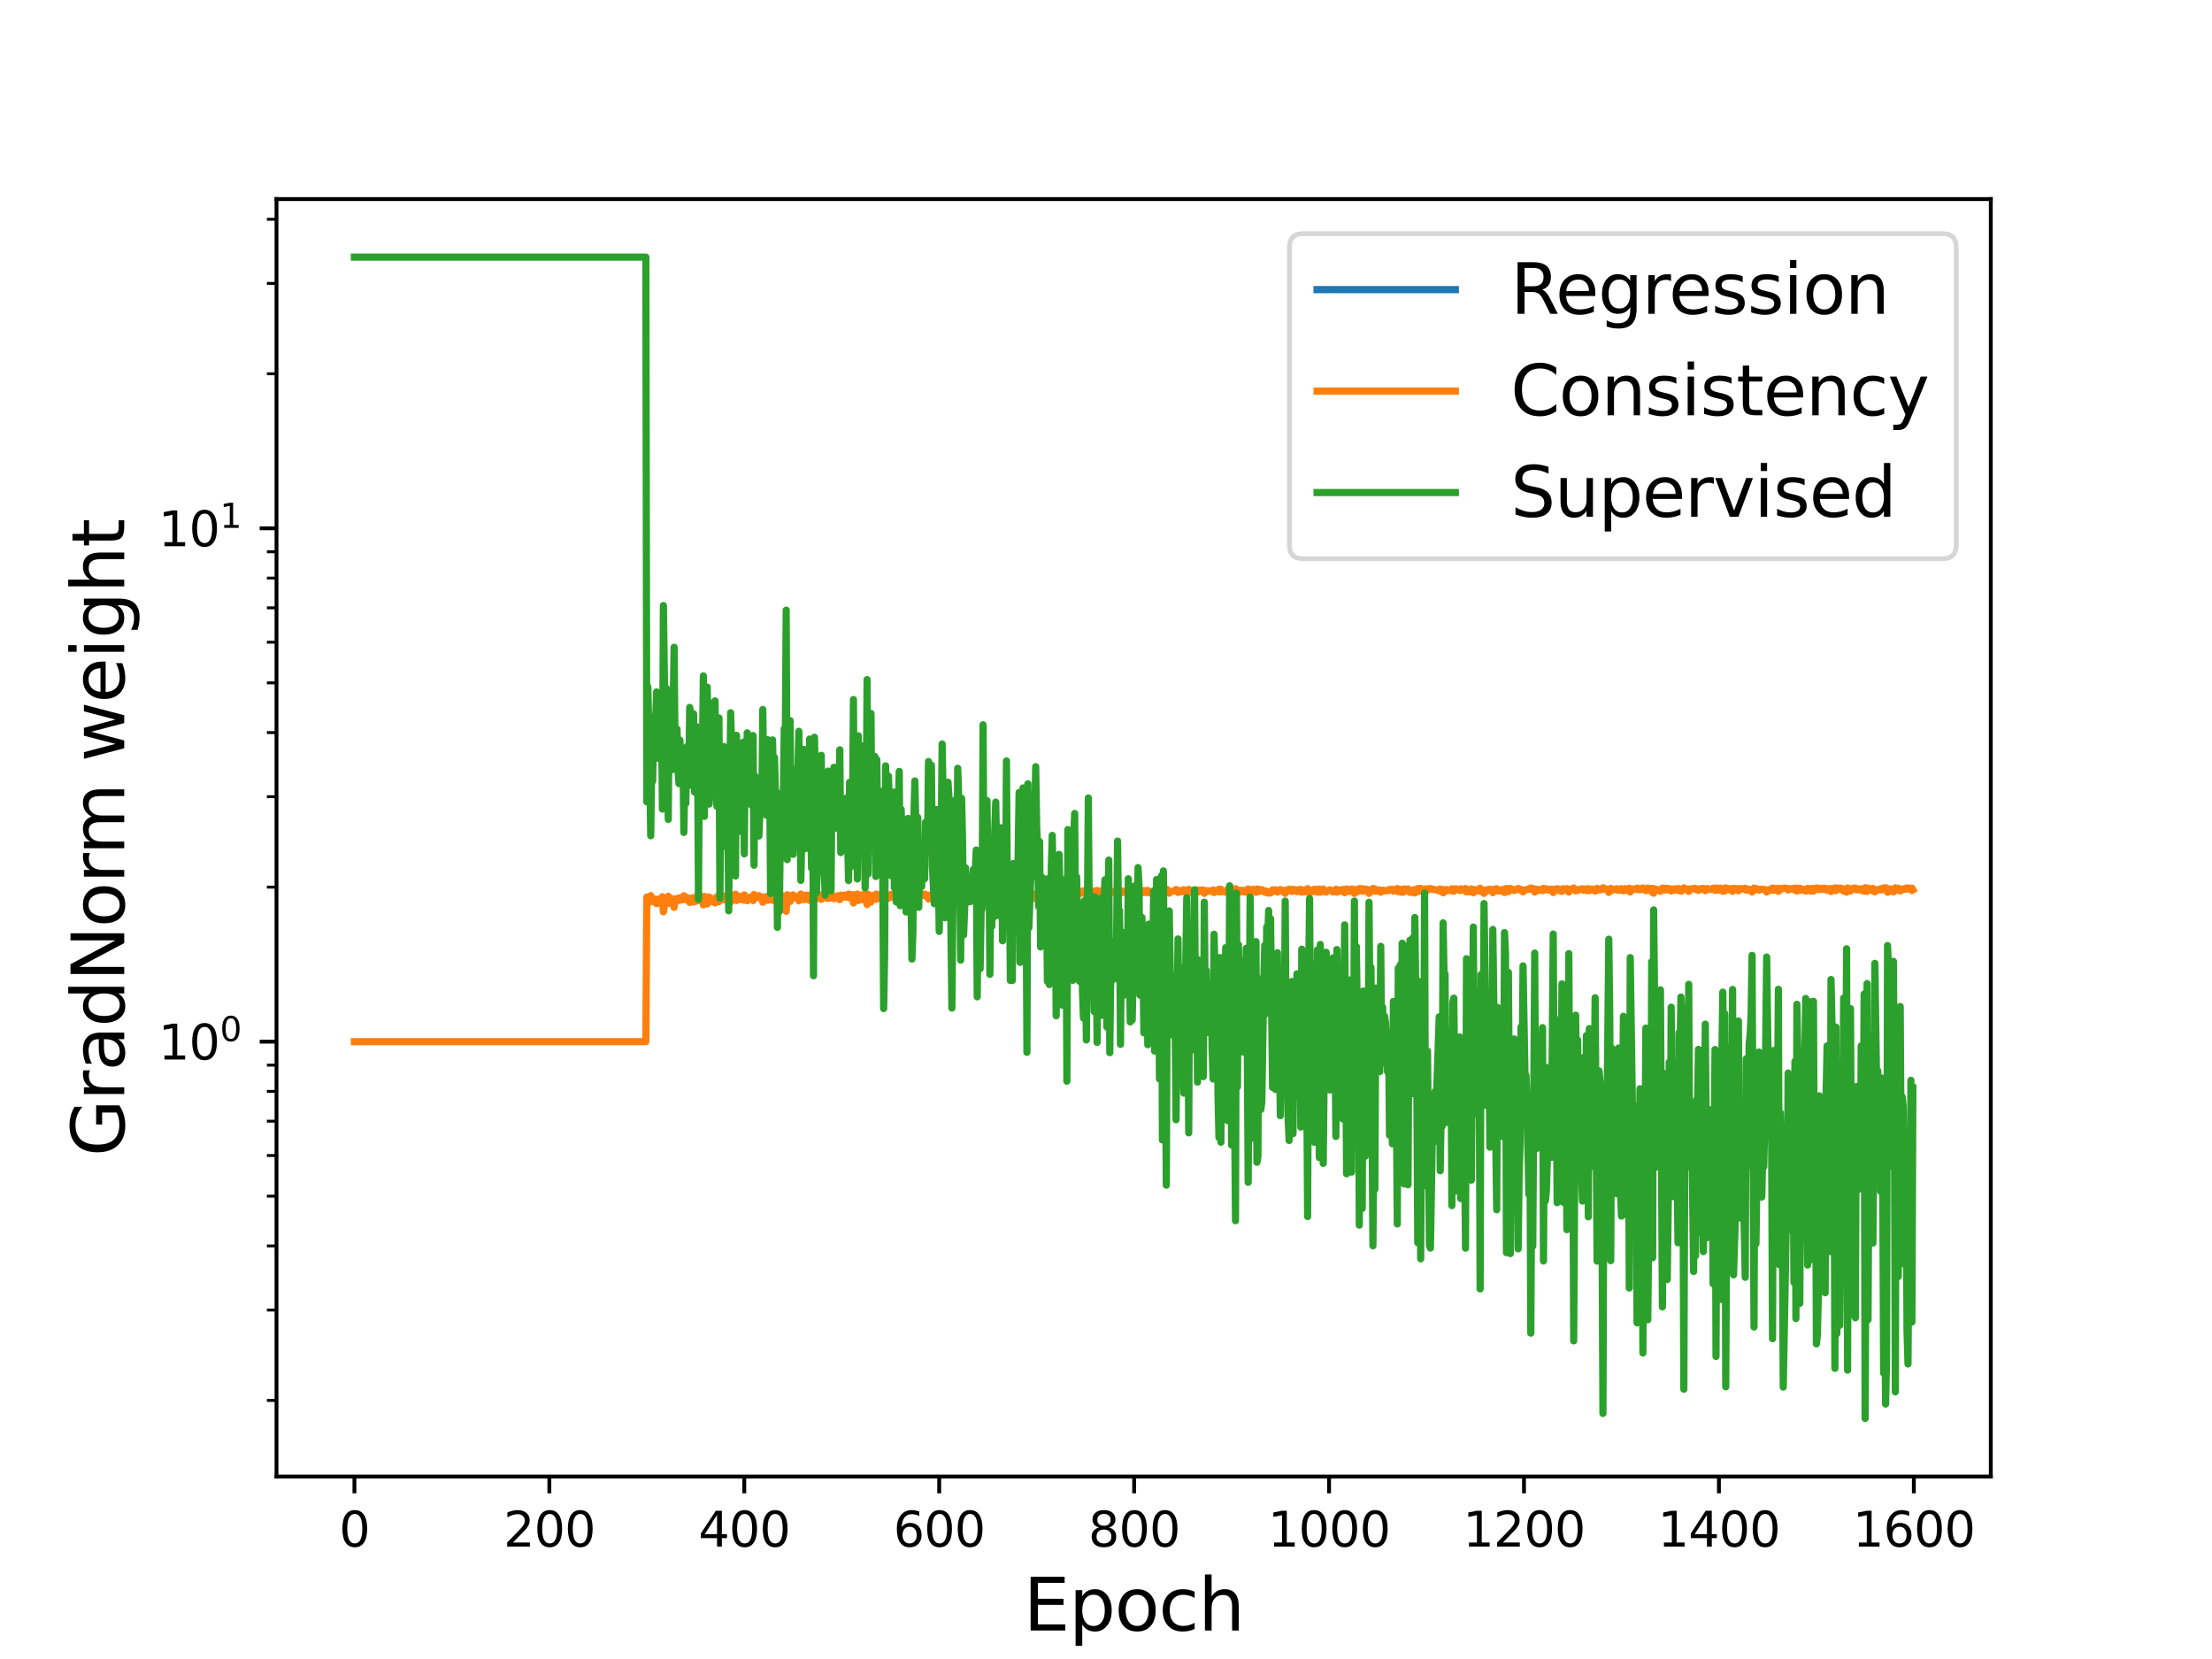 <?xml version="1.0" encoding="utf-8" standalone="no"?>
<!DOCTYPE svg PUBLIC "-//W3C//DTD SVG 1.1//EN"
  "http://www.w3.org/Graphics/SVG/1.1/DTD/svg11.dtd">
<svg height="345.6pt" version="1.1" viewBox="0 0 460.8 345.6" width="460.8pt" xmlns="http://www.w3.org/2000/svg" xmlns:xlink="http://www.w3.org/1999/xlink">
 <defs>
  <style type="text/css">*{stroke-linecap:butt;stroke-linejoin:round;}</style>
 </defs>
 <g id="figure_1">
  <g id="patch_1">
   <path d="M 0 345.6 
L 460.8 345.6 
L 460.8 0 
L 0 0 
z
" style="fill:#ffffff;"/>
  </g>
  <g id="axes_1">
   <g id="patch_2">
    <path d="M 57.6 307.584 
L 414.72 307.584 
L 414.72 41.472 
L 57.6 41.472 
z
" style="fill:#ffffff;"/>
   </g>
   <g id="matplotlib.axis_1">
    <g id="xtick_1">
     <g id="line2d_1">
      <defs>
       <path d="M 0 0 
L 0 3.5 
" id="mc4fbde78cd" style="stroke:#000000;stroke-width:0.8;"/>
      </defs>
      <g>
       <use style="stroke:#000000;stroke-width:0.8;" x="73.833" xlink:href="#mc4fbde78cd" y="307.584"/>
      </g>
     </g>
     <g id="text_1">
      <!-- 0 -->
      <g transform="translate(70.651 322.182)scale(0.1 -0.1)">
       <defs>
        <path d="M 2034 4250 
Q 1547 4250 1301 3770 
Q 1056 3291 1056 2328 
Q 1056 1369 1301 889 
Q 1547 409 2034 409 
Q 2525 409 2770 889 
Q 3016 1369 3016 2328 
Q 3016 3291 2770 3770 
Q 2525 4250 2034 4250 
z
M 2034 4750 
Q 2819 4750 3233 4129 
Q 3647 3509 3647 2328 
Q 3647 1150 3233 529 
Q 2819 -91 2034 -91 
Q 1250 -91 836 529 
Q 422 1150 422 2328 
Q 422 3509 836 4129 
Q 1250 4750 2034 4750 
z
" id="DejaVuSans-30" transform="scale(0.016)"/>
       </defs>
       <use xlink:href="#DejaVuSans-30"/>
      </g>
     </g>
    </g>
    <g id="xtick_2">
     <g id="line2d_2">
      <g>
       <use style="stroke:#000000;stroke-width:0.8;" x="114.44" xlink:href="#mc4fbde78cd" y="307.584"/>
      </g>
     </g>
     <g id="text_2">
      <!-- 200 -->
      <g transform="translate(104.896 322.182)scale(0.1 -0.1)">
       <defs>
        <path d="M 1228 531 
L 3431 531 
L 3431 0 
L 469 0 
L 469 531 
Q 828 903 1448 1529 
Q 2069 2156 2228 2338 
Q 2531 2678 2651 2914 
Q 2772 3150 2772 3378 
Q 2772 3750 2511 3984 
Q 2250 4219 1831 4219 
Q 1534 4219 1204 4116 
Q 875 4013 500 3803 
L 500 4441 
Q 881 4594 1212 4672 
Q 1544 4750 1819 4750 
Q 2544 4750 2975 4387 
Q 3406 4025 3406 3419 
Q 3406 3131 3298 2873 
Q 3191 2616 2906 2266 
Q 2828 2175 2409 1742 
Q 1991 1309 1228 531 
z
" id="DejaVuSans-32" transform="scale(0.016)"/>
       </defs>
       <use xlink:href="#DejaVuSans-32"/>
       <use x="63.623" xlink:href="#DejaVuSans-30"/>
       <use x="127.246" xlink:href="#DejaVuSans-30"/>
      </g>
     </g>
    </g>
    <g id="xtick_3">
     <g id="line2d_3">
      <g>
       <use style="stroke:#000000;stroke-width:0.8;" x="155.047" xlink:href="#mc4fbde78cd" y="307.584"/>
      </g>
     </g>
     <g id="text_3">
      <!-- 400 -->
      <g transform="translate(145.503 322.182)scale(0.1 -0.1)">
       <defs>
        <path d="M 2419 4116 
L 825 1625 
L 2419 1625 
L 2419 4116 
z
M 2253 4666 
L 3047 4666 
L 3047 1625 
L 3713 1625 
L 3713 1100 
L 3047 1100 
L 3047 0 
L 2419 0 
L 2419 1100 
L 313 1100 
L 313 1709 
L 2253 4666 
z
" id="DejaVuSans-34" transform="scale(0.016)"/>
       </defs>
       <use xlink:href="#DejaVuSans-34"/>
       <use x="63.623" xlink:href="#DejaVuSans-30"/>
       <use x="127.246" xlink:href="#DejaVuSans-30"/>
      </g>
     </g>
    </g>
    <g id="xtick_4">
     <g id="line2d_4">
      <g>
       <use style="stroke:#000000;stroke-width:0.8;" x="195.654" xlink:href="#mc4fbde78cd" y="307.584"/>
      </g>
     </g>
     <g id="text_4">
      <!-- 600 -->
      <g transform="translate(186.111 322.182)scale(0.1 -0.1)">
       <defs>
        <path d="M 2113 2584 
Q 1688 2584 1439 2293 
Q 1191 2003 1191 1497 
Q 1191 994 1439 701 
Q 1688 409 2113 409 
Q 2538 409 2786 701 
Q 3034 994 3034 1497 
Q 3034 2003 2786 2293 
Q 2538 2584 2113 2584 
z
M 3366 4563 
L 3366 3988 
Q 3128 4100 2886 4159 
Q 2644 4219 2406 4219 
Q 1781 4219 1451 3797 
Q 1122 3375 1075 2522 
Q 1259 2794 1537 2939 
Q 1816 3084 2150 3084 
Q 2853 3084 3261 2657 
Q 3669 2231 3669 1497 
Q 3669 778 3244 343 
Q 2819 -91 2113 -91 
Q 1303 -91 875 529 
Q 447 1150 447 2328 
Q 447 3434 972 4092 
Q 1497 4750 2381 4750 
Q 2619 4750 2861 4703 
Q 3103 4656 3366 4563 
z
" id="DejaVuSans-36" transform="scale(0.016)"/>
       </defs>
       <use xlink:href="#DejaVuSans-36"/>
       <use x="63.623" xlink:href="#DejaVuSans-30"/>
       <use x="127.246" xlink:href="#DejaVuSans-30"/>
      </g>
     </g>
    </g>
    <g id="xtick_5">
     <g id="line2d_5">
      <g>
       <use style="stroke:#000000;stroke-width:0.8;" x="236.262" xlink:href="#mc4fbde78cd" y="307.584"/>
      </g>
     </g>
     <g id="text_5">
      <!-- 800 -->
      <g transform="translate(226.718 322.182)scale(0.1 -0.1)">
       <defs>
        <path d="M 2034 2216 
Q 1584 2216 1326 1975 
Q 1069 1734 1069 1313 
Q 1069 891 1326 650 
Q 1584 409 2034 409 
Q 2484 409 2743 651 
Q 3003 894 3003 1313 
Q 3003 1734 2745 1975 
Q 2488 2216 2034 2216 
z
M 1403 2484 
Q 997 2584 770 2862 
Q 544 3141 544 3541 
Q 544 4100 942 4425 
Q 1341 4750 2034 4750 
Q 2731 4750 3128 4425 
Q 3525 4100 3525 3541 
Q 3525 3141 3298 2862 
Q 3072 2584 2669 2484 
Q 3125 2378 3379 2068 
Q 3634 1759 3634 1313 
Q 3634 634 3220 271 
Q 2806 -91 2034 -91 
Q 1263 -91 848 271 
Q 434 634 434 1313 
Q 434 1759 690 2068 
Q 947 2378 1403 2484 
z
M 1172 3481 
Q 1172 3119 1398 2916 
Q 1625 2713 2034 2713 
Q 2441 2713 2670 2916 
Q 2900 3119 2900 3481 
Q 2900 3844 2670 4047 
Q 2441 4250 2034 4250 
Q 1625 4250 1398 4047 
Q 1172 3844 1172 3481 
z
" id="DejaVuSans-38" transform="scale(0.016)"/>
       </defs>
       <use xlink:href="#DejaVuSans-38"/>
       <use x="63.623" xlink:href="#DejaVuSans-30"/>
       <use x="127.246" xlink:href="#DejaVuSans-30"/>
      </g>
     </g>
    </g>
    <g id="xtick_6">
     <g id="line2d_6">
      <g>
       <use style="stroke:#000000;stroke-width:0.8;" x="276.869" xlink:href="#mc4fbde78cd" y="307.584"/>
      </g>
     </g>
     <g id="text_6">
      <!-- 1000 -->
      <g transform="translate(264.144 322.182)scale(0.1 -0.1)">
       <defs>
        <path d="M 794 531 
L 1825 531 
L 1825 4091 
L 703 3866 
L 703 4441 
L 1819 4666 
L 2450 4666 
L 2450 531 
L 3481 531 
L 3481 0 
L 794 0 
L 794 531 
z
" id="DejaVuSans-31" transform="scale(0.016)"/>
       </defs>
       <use xlink:href="#DejaVuSans-31"/>
       <use x="63.623" xlink:href="#DejaVuSans-30"/>
       <use x="127.246" xlink:href="#DejaVuSans-30"/>
       <use x="190.869" xlink:href="#DejaVuSans-30"/>
      </g>
     </g>
    </g>
    <g id="xtick_7">
     <g id="line2d_7">
      <g>
       <use style="stroke:#000000;stroke-width:0.8;" x="317.476" xlink:href="#mc4fbde78cd" y="307.584"/>
      </g>
     </g>
     <g id="text_7">
      <!-- 1200 -->
      <g transform="translate(304.751 322.182)scale(0.1 -0.1)">
       <use xlink:href="#DejaVuSans-31"/>
       <use x="63.623" xlink:href="#DejaVuSans-32"/>
       <use x="127.246" xlink:href="#DejaVuSans-30"/>
       <use x="190.869" xlink:href="#DejaVuSans-30"/>
      </g>
     </g>
    </g>
    <g id="xtick_8">
     <g id="line2d_8">
      <g>
       <use style="stroke:#000000;stroke-width:0.8;" x="358.083" xlink:href="#mc4fbde78cd" y="307.584"/>
      </g>
     </g>
     <g id="text_8">
      <!-- 1400 -->
      <g transform="translate(345.358 322.182)scale(0.1 -0.1)">
       <use xlink:href="#DejaVuSans-31"/>
       <use x="63.623" xlink:href="#DejaVuSans-34"/>
       <use x="127.246" xlink:href="#DejaVuSans-30"/>
       <use x="190.869" xlink:href="#DejaVuSans-30"/>
      </g>
     </g>
    </g>
    <g id="xtick_9">
     <g id="line2d_9">
      <g>
       <use style="stroke:#000000;stroke-width:0.8;" x="398.69" xlink:href="#mc4fbde78cd" y="307.584"/>
      </g>
     </g>
     <g id="text_9">
      <!-- 1600 -->
      <g transform="translate(385.965 322.182)scale(0.1 -0.1)">
       <use xlink:href="#DejaVuSans-31"/>
       <use x="63.623" xlink:href="#DejaVuSans-36"/>
       <use x="127.246" xlink:href="#DejaVuSans-30"/>
       <use x="190.869" xlink:href="#DejaVuSans-30"/>
      </g>
     </g>
    </g>
    <g id="text_10">
     <!-- Epoch -->
     <g transform="translate(213.194 339.66)scale(0.15 -0.15)">
      <defs>
       <path d="M 628 4666 
L 3578 4666 
L 3578 4134 
L 1259 4134 
L 1259 2753 
L 3481 2753 
L 3481 2222 
L 1259 2222 
L 1259 531 
L 3634 531 
L 3634 0 
L 628 0 
L 628 4666 
z
" id="DejaVuSans-45" transform="scale(0.016)"/>
       <path d="M 1159 525 
L 1159 -1331 
L 581 -1331 
L 581 3500 
L 1159 3500 
L 1159 2969 
Q 1341 3281 1617 3432 
Q 1894 3584 2278 3584 
Q 2916 3584 3314 3078 
Q 3713 2572 3713 1747 
Q 3713 922 3314 415 
Q 2916 -91 2278 -91 
Q 1894 -91 1617 61 
Q 1341 213 1159 525 
z
M 3116 1747 
Q 3116 2381 2855 2742 
Q 2594 3103 2138 3103 
Q 1681 3103 1420 2742 
Q 1159 2381 1159 1747 
Q 1159 1113 1420 752 
Q 1681 391 2138 391 
Q 2594 391 2855 752 
Q 3116 1113 3116 1747 
z
" id="DejaVuSans-70" transform="scale(0.016)"/>
       <path d="M 1959 3097 
Q 1497 3097 1228 2736 
Q 959 2375 959 1747 
Q 959 1119 1226 758 
Q 1494 397 1959 397 
Q 2419 397 2687 759 
Q 2956 1122 2956 1747 
Q 2956 2369 2687 2733 
Q 2419 3097 1959 3097 
z
M 1959 3584 
Q 2709 3584 3137 3096 
Q 3566 2609 3566 1747 
Q 3566 888 3137 398 
Q 2709 -91 1959 -91 
Q 1206 -91 779 398 
Q 353 888 353 1747 
Q 353 2609 779 3096 
Q 1206 3584 1959 3584 
z
" id="DejaVuSans-6f" transform="scale(0.016)"/>
       <path d="M 3122 3366 
L 3122 2828 
Q 2878 2963 2633 3030 
Q 2388 3097 2138 3097 
Q 1578 3097 1268 2742 
Q 959 2388 959 1747 
Q 959 1106 1268 751 
Q 1578 397 2138 397 
Q 2388 397 2633 464 
Q 2878 531 3122 666 
L 3122 134 
Q 2881 22 2623 -34 
Q 2366 -91 2075 -91 
Q 1284 -91 818 406 
Q 353 903 353 1747 
Q 353 2603 823 3093 
Q 1294 3584 2113 3584 
Q 2378 3584 2631 3529 
Q 2884 3475 3122 3366 
z
" id="DejaVuSans-63" transform="scale(0.016)"/>
       <path d="M 3513 2113 
L 3513 0 
L 2938 0 
L 2938 2094 
Q 2938 2591 2744 2837 
Q 2550 3084 2163 3084 
Q 1697 3084 1428 2787 
Q 1159 2491 1159 1978 
L 1159 0 
L 581 0 
L 581 4863 
L 1159 4863 
L 1159 2956 
Q 1366 3272 1645 3428 
Q 1925 3584 2291 3584 
Q 2894 3584 3203 3211 
Q 3513 2838 3513 2113 
z
" id="DejaVuSans-68" transform="scale(0.016)"/>
      </defs>
      <use xlink:href="#DejaVuSans-45"/>
      <use x="63.184" xlink:href="#DejaVuSans-70"/>
      <use x="126.66" xlink:href="#DejaVuSans-6f"/>
      <use x="187.842" xlink:href="#DejaVuSans-63"/>
      <use x="242.822" xlink:href="#DejaVuSans-68"/>
     </g>
    </g>
   </g>
   <g id="matplotlib.axis_2">
    <g id="ytick_1">
     <g id="line2d_10">
      <defs>
       <path d="M 0 0 
L -3.5 0 
" id="m3fd12516e3" style="stroke:#000000;stroke-width:0.8;"/>
      </defs>
      <g>
       <use style="stroke:#000000;stroke-width:0.8;" x="57.6" xlink:href="#m3fd12516e3" y="216.995"/>
      </g>
     </g>
     <g id="text_11">
      <!-- $\mathdefault{10^{0}}$ -->
      <g transform="translate(33 220.794)scale(0.1 -0.1)">
       <use transform="translate(0 0.766)" xlink:href="#DejaVuSans-31"/>
       <use transform="translate(63.623 0.766)" xlink:href="#DejaVuSans-30"/>
       <use transform="translate(128.203 39.047)scale(0.7)" xlink:href="#DejaVuSans-30"/>
      </g>
     </g>
    </g>
    <g id="ytick_2">
     <g id="line2d_11">
      <g>
       <use style="stroke:#000000;stroke-width:0.8;" x="57.6" xlink:href="#m3fd12516e3" y="110.059"/>
      </g>
     </g>
     <g id="text_12">
      <!-- $\mathdefault{10^{1}}$ -->
      <g transform="translate(33 113.858)scale(0.1 -0.1)">
       <use transform="translate(0 0.684)" xlink:href="#DejaVuSans-31"/>
       <use transform="translate(63.623 0.684)" xlink:href="#DejaVuSans-30"/>
       <use transform="translate(128.203 38.966)scale(0.7)" xlink:href="#DejaVuSans-31"/>
      </g>
     </g>
    </g>
    <g id="ytick_3">
     <g id="line2d_12">
      <defs>
       <path d="M 0 0 
L -2 0 
" id="md2317f808f" style="stroke:#000000;stroke-width:0.6;"/>
      </defs>
      <g>
       <use style="stroke:#000000;stroke-width:0.6;" x="57.6" xlink:href="#md2317f808f" y="291.739"/>
      </g>
     </g>
    </g>
    <g id="ytick_4">
     <g id="line2d_13">
      <g>
       <use style="stroke:#000000;stroke-width:0.6;" x="57.6" xlink:href="#md2317f808f" y="272.909"/>
      </g>
     </g>
    </g>
    <g id="ytick_5">
     <g id="line2d_14">
      <g>
       <use style="stroke:#000000;stroke-width:0.6;" x="57.6" xlink:href="#md2317f808f" y="259.548"/>
      </g>
     </g>
    </g>
    <g id="ytick_6">
     <g id="line2d_15">
      <g>
       <use style="stroke:#000000;stroke-width:0.6;" x="57.6" xlink:href="#md2317f808f" y="249.185"/>
      </g>
     </g>
    </g>
    <g id="ytick_7">
     <g id="line2d_16">
      <g>
       <use style="stroke:#000000;stroke-width:0.6;" x="57.6" xlink:href="#md2317f808f" y="240.718"/>
      </g>
     </g>
    </g>
    <g id="ytick_8">
     <g id="line2d_17">
      <g>
       <use style="stroke:#000000;stroke-width:0.6;" x="57.6" xlink:href="#md2317f808f" y="233.559"/>
      </g>
     </g>
    </g>
    <g id="ytick_9">
     <g id="line2d_18">
      <g>
       <use style="stroke:#000000;stroke-width:0.6;" x="57.6" xlink:href="#md2317f808f" y="227.358"/>
      </g>
     </g>
    </g>
    <g id="ytick_10">
     <g id="line2d_19">
      <g>
       <use style="stroke:#000000;stroke-width:0.6;" x="57.6" xlink:href="#md2317f808f" y="221.888"/>
      </g>
     </g>
    </g>
    <g id="ytick_11">
     <g id="line2d_20">
      <g>
       <use style="stroke:#000000;stroke-width:0.6;" x="57.6" xlink:href="#md2317f808f" y="184.804"/>
      </g>
     </g>
    </g>
    <g id="ytick_12">
     <g id="line2d_21">
      <g>
       <use style="stroke:#000000;stroke-width:0.6;" x="57.6" xlink:href="#md2317f808f" y="165.973"/>
      </g>
     </g>
    </g>
    <g id="ytick_13">
     <g id="line2d_22">
      <g>
       <use style="stroke:#000000;stroke-width:0.6;" x="57.6" xlink:href="#md2317f808f" y="152.613"/>
      </g>
     </g>
    </g>
    <g id="ytick_14">
     <g id="line2d_23">
      <g>
       <use style="stroke:#000000;stroke-width:0.6;" x="57.6" xlink:href="#md2317f808f" y="142.25"/>
      </g>
     </g>
    </g>
    <g id="ytick_15">
     <g id="line2d_24">
      <g>
       <use style="stroke:#000000;stroke-width:0.6;" x="57.6" xlink:href="#md2317f808f" y="133.783"/>
      </g>
     </g>
    </g>
    <g id="ytick_16">
     <g id="line2d_25">
      <g>
       <use style="stroke:#000000;stroke-width:0.6;" x="57.6" xlink:href="#md2317f808f" y="126.624"/>
      </g>
     </g>
    </g>
    <g id="ytick_17">
     <g id="line2d_26">
      <g>
       <use style="stroke:#000000;stroke-width:0.6;" x="57.6" xlink:href="#md2317f808f" y="120.422"/>
      </g>
     </g>
    </g>
    <g id="ytick_18">
     <g id="line2d_27">
      <g>
       <use style="stroke:#000000;stroke-width:0.6;" x="57.6" xlink:href="#md2317f808f" y="114.952"/>
      </g>
     </g>
    </g>
    <g id="ytick_19">
     <g id="line2d_28">
      <g>
       <use style="stroke:#000000;stroke-width:0.6;" x="57.6" xlink:href="#md2317f808f" y="77.868"/>
      </g>
     </g>
    </g>
    <g id="ytick_20">
     <g id="line2d_29">
      <g>
       <use style="stroke:#000000;stroke-width:0.6;" x="57.6" xlink:href="#md2317f808f" y="59.038"/>
      </g>
     </g>
    </g>
    <g id="ytick_21">
     <g id="line2d_30">
      <g>
       <use style="stroke:#000000;stroke-width:0.6;" x="57.6" xlink:href="#md2317f808f" y="45.678"/>
      </g>
     </g>
    </g>
    <g id="text_13">
     <!-- GradNorm weight -->
     <g transform="translate(25.88 240.908)rotate(-90)scale(0.15 -0.15)">
      <defs>
       <path d="M 3809 666 
L 3809 1919 
L 2778 1919 
L 2778 2438 
L 4434 2438 
L 4434 434 
Q 4069 175 3628 42 
Q 3188 -91 2688 -91 
Q 1594 -91 976 548 
Q 359 1188 359 2328 
Q 359 3472 976 4111 
Q 1594 4750 2688 4750 
Q 3144 4750 3555 4637 
Q 3966 4525 4313 4306 
L 4313 3634 
Q 3963 3931 3569 4081 
Q 3175 4231 2741 4231 
Q 1884 4231 1454 3753 
Q 1025 3275 1025 2328 
Q 1025 1384 1454 906 
Q 1884 428 2741 428 
Q 3075 428 3337 486 
Q 3600 544 3809 666 
z
" id="DejaVuSans-47" transform="scale(0.016)"/>
       <path d="M 2631 2963 
Q 2534 3019 2420 3045 
Q 2306 3072 2169 3072 
Q 1681 3072 1420 2755 
Q 1159 2438 1159 1844 
L 1159 0 
L 581 0 
L 581 3500 
L 1159 3500 
L 1159 2956 
Q 1341 3275 1631 3429 
Q 1922 3584 2338 3584 
Q 2397 3584 2469 3576 
Q 2541 3569 2628 3553 
L 2631 2963 
z
" id="DejaVuSans-72" transform="scale(0.016)"/>
       <path d="M 2194 1759 
Q 1497 1759 1228 1600 
Q 959 1441 959 1056 
Q 959 750 1161 570 
Q 1363 391 1709 391 
Q 2188 391 2477 730 
Q 2766 1069 2766 1631 
L 2766 1759 
L 2194 1759 
z
M 3341 1997 
L 3341 0 
L 2766 0 
L 2766 531 
Q 2569 213 2275 61 
Q 1981 -91 1556 -91 
Q 1019 -91 701 211 
Q 384 513 384 1019 
Q 384 1609 779 1909 
Q 1175 2209 1959 2209 
L 2766 2209 
L 2766 2266 
Q 2766 2663 2505 2880 
Q 2244 3097 1772 3097 
Q 1472 3097 1187 3025 
Q 903 2953 641 2809 
L 641 3341 
Q 956 3463 1253 3523 
Q 1550 3584 1831 3584 
Q 2591 3584 2966 3190 
Q 3341 2797 3341 1997 
z
" id="DejaVuSans-61" transform="scale(0.016)"/>
       <path d="M 2906 2969 
L 2906 4863 
L 3481 4863 
L 3481 0 
L 2906 0 
L 2906 525 
Q 2725 213 2448 61 
Q 2172 -91 1784 -91 
Q 1150 -91 751 415 
Q 353 922 353 1747 
Q 353 2572 751 3078 
Q 1150 3584 1784 3584 
Q 2172 3584 2448 3432 
Q 2725 3281 2906 2969 
z
M 947 1747 
Q 947 1113 1208 752 
Q 1469 391 1925 391 
Q 2381 391 2643 752 
Q 2906 1113 2906 1747 
Q 2906 2381 2643 2742 
Q 2381 3103 1925 3103 
Q 1469 3103 1208 2742 
Q 947 2381 947 1747 
z
" id="DejaVuSans-64" transform="scale(0.016)"/>
       <path d="M 628 4666 
L 1478 4666 
L 3547 763 
L 3547 4666 
L 4159 4666 
L 4159 0 
L 3309 0 
L 1241 3903 
L 1241 0 
L 628 0 
L 628 4666 
z
" id="DejaVuSans-4e" transform="scale(0.016)"/>
       <path d="M 3328 2828 
Q 3544 3216 3844 3400 
Q 4144 3584 4550 3584 
Q 5097 3584 5394 3201 
Q 5691 2819 5691 2113 
L 5691 0 
L 5113 0 
L 5113 2094 
Q 5113 2597 4934 2840 
Q 4756 3084 4391 3084 
Q 3944 3084 3684 2787 
Q 3425 2491 3425 1978 
L 3425 0 
L 2847 0 
L 2847 2094 
Q 2847 2600 2669 2842 
Q 2491 3084 2119 3084 
Q 1678 3084 1418 2786 
Q 1159 2488 1159 1978 
L 1159 0 
L 581 0 
L 581 3500 
L 1159 3500 
L 1159 2956 
Q 1356 3278 1631 3431 
Q 1906 3584 2284 3584 
Q 2666 3584 2933 3390 
Q 3200 3197 3328 2828 
z
" id="DejaVuSans-6d" transform="scale(0.016)"/>
       <path id="DejaVuSans-20" transform="scale(0.016)"/>
       <path d="M 269 3500 
L 844 3500 
L 1563 769 
L 2278 3500 
L 2956 3500 
L 3675 769 
L 4391 3500 
L 4966 3500 
L 4050 0 
L 3372 0 
L 2619 2869 
L 1863 0 
L 1184 0 
L 269 3500 
z
" id="DejaVuSans-77" transform="scale(0.016)"/>
       <path d="M 3597 1894 
L 3597 1613 
L 953 1613 
Q 991 1019 1311 708 
Q 1631 397 2203 397 
Q 2534 397 2845 478 
Q 3156 559 3463 722 
L 3463 178 
Q 3153 47 2828 -22 
Q 2503 -91 2169 -91 
Q 1331 -91 842 396 
Q 353 884 353 1716 
Q 353 2575 817 3079 
Q 1281 3584 2069 3584 
Q 2775 3584 3186 3129 
Q 3597 2675 3597 1894 
z
M 3022 2063 
Q 3016 2534 2758 2815 
Q 2500 3097 2075 3097 
Q 1594 3097 1305 2825 
Q 1016 2553 972 2059 
L 3022 2063 
z
" id="DejaVuSans-65" transform="scale(0.016)"/>
       <path d="M 603 3500 
L 1178 3500 
L 1178 0 
L 603 0 
L 603 3500 
z
M 603 4863 
L 1178 4863 
L 1178 4134 
L 603 4134 
L 603 4863 
z
" id="DejaVuSans-69" transform="scale(0.016)"/>
       <path d="M 2906 1791 
Q 2906 2416 2648 2759 
Q 2391 3103 1925 3103 
Q 1463 3103 1205 2759 
Q 947 2416 947 1791 
Q 947 1169 1205 825 
Q 1463 481 1925 481 
Q 2391 481 2648 825 
Q 2906 1169 2906 1791 
z
M 3481 434 
Q 3481 -459 3084 -895 
Q 2688 -1331 1869 -1331 
Q 1566 -1331 1297 -1286 
Q 1028 -1241 775 -1147 
L 775 -588 
Q 1028 -725 1275 -790 
Q 1522 -856 1778 -856 
Q 2344 -856 2625 -561 
Q 2906 -266 2906 331 
L 2906 616 
Q 2728 306 2450 153 
Q 2172 0 1784 0 
Q 1141 0 747 490 
Q 353 981 353 1791 
Q 353 2603 747 3093 
Q 1141 3584 1784 3584 
Q 2172 3584 2450 3431 
Q 2728 3278 2906 2969 
L 2906 3500 
L 3481 3500 
L 3481 434 
z
" id="DejaVuSans-67" transform="scale(0.016)"/>
       <path d="M 1172 4494 
L 1172 3500 
L 2356 3500 
L 2356 3053 
L 1172 3053 
L 1172 1153 
Q 1172 725 1289 603 
Q 1406 481 1766 481 
L 2356 481 
L 2356 0 
L 1766 0 
Q 1100 0 847 248 
Q 594 497 594 1153 
L 594 3053 
L 172 3053 
L 172 3500 
L 594 3500 
L 594 4494 
L 1172 4494 
z
" id="DejaVuSans-74" transform="scale(0.016)"/>
      </defs>
      <use xlink:href="#DejaVuSans-47"/>
      <use x="77.49" xlink:href="#DejaVuSans-72"/>
      <use x="118.604" xlink:href="#DejaVuSans-61"/>
      <use x="179.883" xlink:href="#DejaVuSans-64"/>
      <use x="243.359" xlink:href="#DejaVuSans-4e"/>
      <use x="318.164" xlink:href="#DejaVuSans-6f"/>
      <use x="379.346" xlink:href="#DejaVuSans-72"/>
      <use x="418.709" xlink:href="#DejaVuSans-6d"/>
      <use x="516.121" xlink:href="#DejaVuSans-20"/>
      <use x="547.908" xlink:href="#DejaVuSans-77"/>
      <use x="629.695" xlink:href="#DejaVuSans-65"/>
      <use x="691.219" xlink:href="#DejaVuSans-69"/>
      <use x="719.002" xlink:href="#DejaVuSans-67"/>
      <use x="782.479" xlink:href="#DejaVuSans-68"/>
      <use x="845.857" xlink:href="#DejaVuSans-74"/>
     </g>
    </g>
   </g>
   <g id="line2d_31">
    <path clip-path="url(#pf55d419cbb)" d="M 0 0 
" style="fill:none;stroke:#1f77b4;stroke-linecap:square;stroke-width:1.5;"/>
   </g>
   <g id="line2d_32">
    <path clip-path="url(#pf55d419cbb)" d="M 73.833 216.995 
L 134.54 216.995 
L 134.744 186.866 
L 134.947 188.312 
L 135.556 186.569 
L 135.759 187.204 
L 135.962 187.071 
L 136.165 187.864 
L 136.368 187.626 
L 136.571 187.74 
L 136.774 188.23 
L 136.977 187.323 
L 137.18 188.04 
L 137.383 188.148 
L 137.586 187.764 
L 137.789 188.043 
L 137.992 186.799 
L 138.195 189.945 
L 138.601 187.486 
L 138.804 188.289 
L 139.21 186.706 
L 139.413 188.155 
L 140.022 187.195 
L 140.429 189.025 
L 140.632 187.437 
L 140.835 187.215 
L 141.038 187.686 
L 141.241 187.193 
L 141.444 187.046 
L 141.647 187.543 
L 141.85 187.114 
L 142.053 187.426 
L 142.256 187.421 
L 142.459 186.596 
L 142.662 187.137 
L 142.865 186.851 
L 143.068 187.46 
L 143.271 187.408 
L 143.474 187.089 
L 143.677 187.992 
L 143.88 187.896 
L 144.083 187.213 
L 144.286 187.022 
L 144.489 187.899 
L 144.692 186.961 
L 145.098 187.721 
L 145.301 187.636 
L 145.504 186.125 
L 145.707 187.46 
L 145.911 187.148 
L 146.114 187.071 
L 146.317 187.344 
L 146.52 188.496 
L 146.723 186.733 
L 146.926 187.537 
L 147.129 186.887 
L 147.332 188.307 
L 147.535 187.285 
L 147.738 186.845 
L 147.941 187.209 
L 148.144 187.817 
L 148.347 187.204 
L 148.956 188.09 
L 149.159 187 
L 149.362 186.824 
L 149.565 187.826 
L 149.768 187.841 
L 149.971 186.132 
L 150.174 187.067 
L 150.377 186.551 
L 150.58 187.267 
L 150.783 187.465 
L 150.986 187.204 
L 151.189 186.667 
L 151.392 186.478 
L 151.596 186.829 
L 151.799 186.058 
L 152.002 186.689 
L 152.205 187.914 
L 152.814 186.9 
L 153.017 186.748 
L 153.22 186.273 
L 153.423 187.605 
L 153.626 186.598 
L 153.829 186.887 
L 154.032 186.726 
L 154.235 187.309 
L 154.438 187.404 
L 154.641 187.12 
L 154.844 187.518 
L 155.047 186.429 
L 155.25 187.519 
L 155.453 186.947 
L 155.656 187.637 
L 155.859 187.006 
L 156.671 186.841 
L 156.874 187.602 
L 157.077 186.347 
L 157.281 187.126 
L 157.687 186.659 
L 157.89 186.986 
L 158.093 186.568 
L 158.499 186.98 
L 158.702 186.834 
L 158.905 187.961 
L 159.108 186.982 
L 159.311 187.077 
L 159.514 187.397 
L 159.717 186.742 
L 159.92 187.55 
L 160.123 187.207 
L 160.326 187.128 
L 160.529 186.161 
L 160.732 186.457 
L 160.935 187.546 
L 161.138 187.013 
L 161.341 187.334 
L 161.747 186.636 
L 161.95 185.967 
L 162.153 186.949 
L 162.356 186.054 
L 162.762 186.896 
L 162.966 186.601 
L 163.169 186.856 
L 163.372 187.693 
L 163.575 187.378 
L 163.778 189.833 
L 163.981 186.387 
L 164.184 187.379 
L 164.387 187.05 
L 164.59 187.803 
L 164.793 186.606 
L 164.996 187.203 
L 165.199 186.426 
L 165.605 187.014 
L 166.011 186.78 
L 166.214 187.106 
L 166.417 187.658 
L 166.823 186.244 
L 167.432 187.429 
L 167.838 186.469 
L 168.041 187.378 
L 168.244 186.49 
L 168.447 186.637 
L 168.651 187.557 
L 169.057 186.327 
L 169.26 187.483 
L 169.463 185.738 
L 169.666 187.58 
L 169.869 187.098 
L 170.072 186.166 
L 170.275 186.323 
L 170.478 187.087 
L 170.681 186.372 
L 170.884 187.106 
L 171.087 187.358 
L 171.29 186.445 
L 171.493 187.108 
L 171.696 186.319 
L 171.899 186.15 
L 172.305 187.106 
L 172.508 187.179 
L 172.711 186.753 
L 172.914 187.074 
L 173.117 186.178 
L 173.32 187.082 
L 173.523 186.814 
L 173.726 187.221 
L 173.929 186.931 
L 174.133 186.926 
L 174.336 186.63 
L 174.539 186.854 
L 174.742 186.905 
L 174.945 187.424 
L 175.148 186.439 
L 175.351 186.588 
L 175.554 186.884 
L 175.757 186.804 
L 175.96 186.471 
L 176.163 186.881 
L 176.366 186.903 
L 176.772 186.243 
L 176.975 187.059 
L 177.178 186.334 
L 177.381 186.824 
L 177.584 186.733 
L 177.787 188.11 
L 177.99 186.378 
L 178.193 186.441 
L 178.396 187.045 
L 178.599 186.253 
L 178.802 187.599 
L 179.005 186.549 
L 179.208 187.241 
L 179.411 186.432 
L 179.614 186.813 
L 179.818 187.472 
L 180.021 186.574 
L 180.224 186.195 
L 180.427 186.659 
L 180.63 188.432 
L 180.833 186.287 
L 181.442 187.904 
L 181.645 186.582 
L 181.848 187.044 
L 182.051 186.939 
L 182.254 187.344 
L 182.457 186.27 
L 182.66 187.308 
L 182.863 186.407 
L 183.066 186.483 
L 183.269 186.352 
L 183.675 186.969 
L 184.081 185.609 
L 184.284 185.826 
L 184.487 187.237 
L 184.69 186.818 
L 184.893 186.866 
L 185.096 187.125 
L 185.503 186.379 
L 185.706 186.274 
L 185.909 186.82 
L 186.112 186.96 
L 186.315 186.198 
L 186.518 186.354 
L 186.721 186.109 
L 186.924 186.851 
L 187.127 186.801 
L 187.33 187.176 
L 187.533 186.087 
L 187.736 186.796 
L 187.939 186.487 
L 188.142 186.673 
L 188.345 186.343 
L 188.548 186.59 
L 188.751 186.051 
L 188.954 186.533 
L 189.157 186.715 
L 189.36 186.275 
L 189.969 185.811 
L 190.172 185.94 
L 190.578 187.074 
L 190.984 186.364 
L 191.188 186.724 
L 191.391 186.078 
L 191.594 186.516 
L 191.797 186.422 
L 192 186.205 
L 192.406 186.488 
L 192.609 186.255 
L 192.812 186.683 
L 193.218 186.453 
L 193.421 187.286 
L 193.624 186.478 
L 193.827 186.554 
L 194.03 187.245 
L 194.233 186.335 
L 194.639 186.099 
L 195.045 186.794 
L 195.248 186.725 
L 195.654 185.946 
L 196.06 186.553 
L 196.263 187.495 
L 196.873 186.019 
L 197.076 186.775 
L 197.279 186.297 
L 197.482 187.061 
L 197.685 186.914 
L 197.888 186.527 
L 198.091 185.845 
L 198.294 185.611 
L 198.497 186.07 
L 198.7 186.203 
L 199.106 186.889 
L 199.309 186.255 
L 199.512 187.21 
L 199.715 186.912 
L 200.121 185.806 
L 200.324 186.898 
L 200.73 185.928 
L 200.933 186.054 
L 201.136 186.329 
L 201.339 186.135 
L 201.542 186.108 
L 201.745 186.2 
L 202.151 186.112 
L 202.761 186.318 
L 202.964 186.169 
L 203.37 186.458 
L 203.573 185.653 
L 203.776 186.218 
L 203.979 186.311 
L 204.182 185.768 
L 204.385 186.054 
L 204.588 186.073 
L 204.791 187.746 
L 204.994 186.204 
L 205.4 186.457 
L 205.603 186.878 
L 205.806 186.326 
L 206.009 186.429 
L 206.212 185.744 
L 206.415 186.33 
L 206.618 185.973 
L 206.821 186.302 
L 207.024 186.024 
L 207.227 186.62 
L 207.43 186.864 
L 207.836 186.032 
L 208.04 186.454 
L 208.243 186.229 
L 208.446 186.636 
L 208.649 186.493 
L 208.852 185.898 
L 209.055 186.51 
L 209.461 186.069 
L 209.664 187.293 
L 209.867 186.069 
L 210.273 186.329 
L 210.476 185.718 
L 210.679 185.778 
L 210.882 185.718 
L 211.085 186.359 
L 211.288 186.347 
L 211.491 186.151 
L 211.694 186.156 
L 211.897 186.043 
L 212.1 186.356 
L 212.303 186.957 
L 212.506 185.796 
L 212.912 185.917 
L 213.115 187.003 
L 213.318 186.165 
L 213.521 186.206 
L 213.725 186.389 
L 213.928 185.464 
L 214.131 187.045 
L 214.334 185.965 
L 214.74 186.274 
L 214.943 186.279 
L 215.146 186.554 
L 215.349 186.271 
L 215.552 186.612 
L 215.755 187.228 
L 215.958 186.643 
L 216.161 186.493 
L 216.364 186.083 
L 216.567 186.523 
L 216.77 185.868 
L 216.973 186.268 
L 217.176 186.091 
L 217.582 186.09 
L 217.785 185.877 
L 217.988 186.254 
L 218.191 185.714 
L 218.394 186.213 
L 218.597 185.701 
L 218.8 185.9 
L 219.206 186.573 
L 219.41 186.039 
L 219.613 185.825 
L 219.816 186.178 
L 220.019 185.583 
L 220.222 185.853 
L 220.425 185.708 
L 220.628 186.425 
L 221.237 185.622 
L 221.44 186.123 
L 221.643 186.107 
L 221.846 185.704 
L 222.049 186.253 
L 222.252 185.383 
L 222.455 186.62 
L 222.658 186.12 
L 222.861 186.554 
L 223.064 185.752 
L 223.267 185.942 
L 223.47 185.719 
L 223.673 186.566 
L 223.876 186.759 
L 224.079 185.926 
L 224.282 186.267 
L 224.688 185.801 
L 225.095 185.741 
L 225.298 186.067 
L 225.501 185.674 
L 225.704 185.575 
L 225.907 186.117 
L 226.313 185.502 
L 226.719 186.903 
L 226.922 185.988 
L 227.125 186.152 
L 227.328 185.868 
L 227.531 185.904 
L 227.937 185.598 
L 228.14 186.139 
L 228.343 185.923 
L 228.546 185.495 
L 228.749 186.074 
L 228.952 186.078 
L 229.155 185.926 
L 229.358 185.584 
L 229.561 186.136 
L 229.764 185.877 
L 230.17 186.248 
L 230.373 186.067 
L 230.577 185.544 
L 230.983 186.384 
L 231.186 185.463 
L 231.592 185.896 
L 231.795 185.721 
L 231.998 185.893 
L 232.201 185.725 
L 232.607 185.917 
L 232.81 186.527 
L 233.013 185.984 
L 233.216 186.06 
L 233.419 185.489 
L 233.622 185.927 
L 233.825 185.942 
L 234.028 185.658 
L 234.434 185.776 
L 234.637 185.878 
L 234.84 185.664 
L 235.043 186.255 
L 235.449 185.562 
L 235.652 185.77 
L 235.855 185.568 
L 236.465 186.21 
L 236.871 185.941 
L 237.074 186.331 
L 237.277 186.212 
L 237.48 185.659 
L 237.886 186.021 
L 238.292 185.525 
L 238.495 185.922 
L 238.901 185.865 
L 239.104 185.487 
L 239.307 185.984 
L 239.51 185.841 
L 239.713 185.921 
L 239.916 185.877 
L 240.119 185.706 
L 240.322 186.175 
L 240.525 185.468 
L 240.728 185.483 
L 240.931 186.25 
L 241.134 186.171 
L 241.54 185.389 
L 241.743 185.64 
L 241.947 186.275 
L 242.15 185.249 
L 242.353 186.308 
L 242.556 185.7 
L 242.759 185.536 
L 242.962 185.167 
L 243.165 185.776 
L 243.368 185.526 
L 243.571 186.057 
L 243.774 185.763 
L 244.586 185.598 
L 244.789 185.575 
L 244.992 185.291 
L 245.398 185.907 
L 245.601 185.475 
L 246.007 185.761 
L 246.21 185.772 
L 246.413 185.456 
L 246.616 185.353 
L 247.225 186.134 
L 247.632 185.263 
L 247.835 185.942 
L 248.241 185.471 
L 248.444 185.76 
L 248.647 185.585 
L 248.85 186.184 
L 249.053 185.557 
L 249.256 185.742 
L 249.459 185.381 
L 249.662 185.808 
L 249.865 185.467 
L 250.677 185.396 
L 250.88 186.108 
L 251.083 185.585 
L 251.286 185.761 
L 251.489 185.543 
L 251.895 185.604 
L 252.301 185.7 
L 252.707 185.389 
L 252.91 185.931 
L 253.317 185.601 
L 253.52 185.73 
L 253.723 185.356 
L 253.926 185.254 
L 254.129 185.818 
L 254.332 185.244 
L 254.535 185.747 
L 254.738 185.541 
L 255.144 185.737 
L 255.347 185.865 
L 255.55 185.754 
L 255.753 185.289 
L 255.956 185.492 
L 256.159 186.209 
L 256.565 185.239 
L 256.768 185.747 
L 256.971 185.726 
L 257.377 185.113 
L 257.58 186.163 
L 257.783 185.369 
L 257.986 185.879 
L 258.392 185.468 
L 258.799 185.787 
L 259.002 185.465 
L 259.205 185.803 
L 259.408 185.544 
L 259.611 185.861 
L 260.017 185.171 
L 260.22 185.453 
L 260.423 186.139 
L 260.626 185.528 
L 261.032 185.252 
L 261.235 185.497 
L 261.438 185.399 
L 261.641 185.894 
L 261.844 185.206 
L 262.047 185.217 
L 262.25 185.724 
L 262.656 185.314 
L 262.859 185.332 
L 263.468 185.876 
L 263.671 185.59 
L 263.874 185.969 
L 264.077 185.9 
L 264.28 186.06 
L 264.484 185.753 
L 264.687 186.013 
L 265.093 185.368 
L 265.296 185.627 
L 265.702 185.363 
L 265.905 185.75 
L 266.108 185.84 
L 266.311 185.447 
L 266.514 185.484 
L 266.717 185.3 
L 266.92 185.41 
L 267.123 185.725 
L 267.326 185.731 
L 267.529 185.48 
L 267.732 186.115 
L 267.935 185.482 
L 268.138 185.646 
L 268.341 185.292 
L 268.544 185.247 
L 268.747 185.58 
L 268.95 185.316 
L 269.153 185.714 
L 269.356 185.261 
L 269.559 185.555 
L 269.965 185.349 
L 270.169 185.746 
L 270.372 185.624 
L 270.575 185.342 
L 270.778 185.722 
L 270.981 185.275 
L 271.184 185.857 
L 271.387 185.621 
L 271.793 185.798 
L 271.996 185.302 
L 272.199 185.431 
L 272.402 185.119 
L 272.808 186.129 
L 273.011 185.454 
L 273.417 185.788 
L 273.62 185.369 
L 273.823 185.244 
L 274.026 185.636 
L 274.229 185.297 
L 274.432 185.854 
L 274.635 185.688 
L 274.838 185.215 
L 275.041 185.88 
L 275.244 185.523 
L 275.447 185.73 
L 275.651 185.204 
L 276.057 185.719 
L 276.26 185.843 
L 276.463 185.567 
L 277.072 185.361 
L 277.681 185.817 
L 277.884 185.567 
L 278.087 185.52 
L 278.29 185.256 
L 278.493 185.856 
L 278.696 185.54 
L 278.899 185.71 
L 279.102 185.357 
L 279.305 185.624 
L 279.711 185.293 
L 279.914 185.496 
L 280.117 185.98 
L 280.523 185.186 
L 280.726 185.426 
L 280.929 185.366 
L 281.132 185.72 
L 281.539 185.189 
L 281.742 185.473 
L 281.945 185.359 
L 282.148 186.115 
L 282.351 185.273 
L 282.554 185.87 
L 282.757 185.562 
L 282.96 185.569 
L 283.163 185.107 
L 283.366 185.591 
L 283.772 185.13 
L 283.975 185.675 
L 284.381 185.217 
L 284.584 185.419 
L 284.787 185.297 
L 284.99 185.363 
L 285.193 186.107 
L 285.396 185.545 
L 285.599 185.774 
L 286.005 185.08 
L 286.208 185.283 
L 286.411 185.16 
L 286.614 185.687 
L 287.021 185.415 
L 287.224 185.579 
L 287.427 185.409 
L 287.63 185.871 
L 287.833 185.465 
L 288.036 185.614 
L 288.239 185.433 
L 288.442 185.581 
L 289.254 185.522 
L 289.457 185.258 
L 289.66 185.389 
L 290.066 185.241 
L 290.269 185.635 
L 290.878 185.34 
L 291.081 185.108 
L 291.284 185.77 
L 291.487 185.238 
L 291.69 185.785 
L 291.893 185.323 
L 292.096 185.887 
L 292.299 185.878 
L 292.502 185.169 
L 292.706 185.427 
L 293.112 185.599 
L 293.315 185.167 
L 293.721 185.901 
L 293.924 185.865 
L 294.127 185.644 
L 294.33 185.913 
L 294.533 185.351 
L 294.736 186.021 
L 295.345 185.084 
L 295.548 185.714 
L 295.954 185.064 
L 296.36 185.525 
L 296.563 185.315 
L 296.766 186.164 
L 296.969 185.166 
L 297.172 185.195 
L 297.375 185.468 
L 297.781 185.08 
L 298.187 185.152 
L 298.391 185.265 
L 298.594 185.243 
L 299 185.358 
L 299.406 185.399 
L 299.812 185.579 
L 300.015 185.191 
L 300.218 185.301 
L 300.421 185.277 
L 300.624 185.991 
L 300.827 185.736 
L 301.03 185.745 
L 301.233 185.285 
L 301.639 185.517 
L 302.045 185.341 
L 302.248 185.534 
L 302.451 185.135 
L 302.654 185.633 
L 302.857 185.648 
L 303.263 185.157 
L 303.669 185.324 
L 303.873 185.337 
L 304.076 185.512 
L 304.279 185.146 
L 304.888 185.462 
L 305.294 185.077 
L 305.497 185.813 
L 305.903 185.338 
L 306.106 185.786 
L 306.512 185.175 
L 306.918 185.969 
L 307.121 185.422 
L 307.324 185.304 
L 307.527 185.674 
L 307.73 185.442 
L 307.933 185.385 
L 308.136 185.456 
L 308.339 185.031 
L 308.542 185.743 
L 308.745 185.646 
L 308.948 185.391 
L 309.151 186.1 
L 309.558 185.541 
L 309.761 185.323 
L 309.964 185.48 
L 310.167 185.477 
L 310.37 185.234 
L 310.573 185.429 
L 310.776 185.27 
L 310.979 185.956 
L 311.182 185.604 
L 311.385 185.477 
L 311.588 185.169 
L 311.791 185.129 
L 311.994 185.613 
L 312.4 185.587 
L 312.603 185.599 
L 312.806 185.373 
L 313.009 185.419 
L 313.212 185.254 
L 313.415 185.94 
L 313.618 185.84 
L 313.821 185.072 
L 314.227 185.752 
L 314.43 185.23 
L 314.633 185.07 
L 314.836 185.37 
L 315.039 185.264 
L 315.446 185.506 
L 315.852 185.255 
L 316.055 185.245 
L 316.258 185.076 
L 316.664 185.239 
L 316.867 185.545 
L 317.07 185.352 
L 317.273 185.781 
L 317.679 185.401 
L 318.085 185.335 
L 318.491 185.152 
L 318.694 185.271 
L 318.897 184.99 
L 319.1 185.233 
L 319.303 185.08 
L 319.506 185.289 
L 319.709 185.839 
L 319.912 185.244 
L 320.115 185.232 
L 320.521 185.492 
L 320.928 185.265 
L 321.334 185.542 
L 321.537 185.062 
L 321.74 185.388 
L 321.943 185.142 
L 322.349 185.215 
L 322.552 185.421 
L 323.161 185.215 
L 323.567 185.932 
L 323.77 185.273 
L 323.973 185.241 
L 324.176 185.444 
L 324.379 185.139 
L 324.582 185.173 
L 324.785 185.528 
L 324.988 185.572 
L 325.191 185.366 
L 325.394 185.704 
L 325.597 185.14 
L 325.8 185.328 
L 326.003 185.23 
L 326.206 185.316 
L 326.409 185.101 
L 326.613 185.252 
L 326.816 185.837 
L 327.019 185.23 
L 327.628 185.321 
L 327.831 184.984 
L 328.034 185.173 
L 328.237 185.585 
L 328.44 185.312 
L 328.643 185.502 
L 328.846 185.333 
L 329.658 185.142 
L 329.861 185.448 
L 330.064 185.219 
L 330.267 185.182 
L 330.47 185.516 
L 330.673 185.475 
L 330.876 185.118 
L 331.079 185.539 
L 331.485 185.317 
L 331.688 185.199 
L 332.095 185.357 
L 332.298 185.649 
L 332.501 185.215 
L 332.704 185.062 
L 333.11 185.411 
L 333.516 185.329 
L 333.922 184.934 
L 334.125 185.236 
L 334.531 185.168 
L 334.734 185.269 
L 334.937 185.495 
L 335.14 185.906 
L 335.546 185.062 
L 335.749 185.477 
L 336.764 185.153 
L 336.967 185.459 
L 337.373 185.453 
L 337.576 185.158 
L 337.78 185.119 
L 338.186 185.581 
L 338.592 185.122 
L 338.795 185.411 
L 338.998 185.296 
L 339.201 185.574 
L 339.404 185.032 
L 339.607 185.818 
L 340.013 185.213 
L 340.825 185.233 
L 341.028 184.999 
L 341.231 185.323 
L 341.434 185.13 
L 341.637 185.364 
L 341.84 185.141 
L 342.043 185.199 
L 342.246 184.974 
L 342.449 185.308 
L 342.652 185.17 
L 342.855 185.541 
L 343.058 185.134 
L 343.261 185.002 
L 343.668 185.256 
L 343.871 185.081 
L 344.074 185.799 
L 344.277 185.066 
L 344.48 186.063 
L 344.886 185.197 
L 345.089 185.337 
L 345.495 185.378 
L 345.698 185.445 
L 345.901 185.68 
L 346.104 185.196 
L 346.307 185.014 
L 346.51 185.132 
L 346.713 185.043 
L 346.916 185.404 
L 347.322 185.041 
L 347.525 185.136 
L 347.728 185.435 
L 347.931 185.147 
L 348.134 185.614 
L 348.337 185.253 
L 348.54 185.378 
L 348.743 185.158 
L 348.946 185.43 
L 349.15 185.147 
L 349.353 185.214 
L 349.556 185.084 
L 349.759 185.525 
L 349.962 185.447 
L 350.165 185.652 
L 350.368 185.58 
L 350.774 184.949 
L 350.977 185.239 
L 351.586 185.198 
L 351.789 185.702 
L 351.992 185.202 
L 352.601 185.168 
L 352.804 185.05 
L 353.007 185.165 
L 353.21 185.068 
L 353.413 185.336 
L 353.616 185.314 
L 353.819 185.473 
L 354.022 185.247 
L 354.225 185.314 
L 354.428 185.096 
L 354.631 185.21 
L 354.835 185.073 
L 355.241 185.554 
L 355.647 185.09 
L 356.053 185.314 
L 356.459 185.236 
L 356.662 185.291 
L 356.865 185.037 
L 357.271 185.473 
L 357.474 184.972 
L 357.88 185.441 
L 358.083 185.044 
L 358.286 185.423 
L 358.489 185.021 
L 358.895 185.671 
L 359.098 185.319 
L 359.301 185.59 
L 359.504 184.95 
L 359.91 185.224 
L 360.113 185.099 
L 360.317 185.121 
L 360.52 185.481 
L 360.723 185.261 
L 360.926 185.682 
L 361.129 185.046 
L 361.941 185.167 
L 362.144 185.565 
L 362.347 185.121 
L 362.55 185.117 
L 362.753 185.25 
L 362.956 185.137 
L 363.159 185.168 
L 363.565 185.043 
L 363.768 185.445 
L 364.174 185.2 
L 364.377 185.489 
L 364.783 185.583 
L 364.986 185.828 
L 365.189 185.203 
L 365.392 184.995 
L 365.595 185.359 
L 365.798 185.083 
L 366.408 185.465 
L 366.611 185.239 
L 367.626 185.285 
L 368.032 185.82 
L 368.438 185.331 
L 368.844 185.437 
L 369.25 184.986 
L 369.453 185.47 
L 369.859 185.37 
L 370.062 185.069 
L 370.468 185.682 
L 370.671 185.057 
L 370.874 185.307 
L 371.687 184.991 
L 372.296 185.099 
L 372.499 185.405 
L 372.905 185.101 
L 373.514 185.26 
L 373.717 185.038 
L 373.92 185.438 
L 374.123 185.003 
L 374.326 185.625 
L 374.529 185.445 
L 374.732 185.042 
L 374.935 185.017 
L 375.138 185.465 
L 375.341 185.292 
L 375.544 185.388 
L 375.747 185.254 
L 376.153 185.647 
L 376.356 185.164 
L 376.559 185.057 
L 376.762 185.088 
L 377.168 185.634 
L 377.372 185.16 
L 377.575 185.063 
L 377.778 185.636 
L 377.981 185.115 
L 378.184 185.34 
L 378.387 184.981 
L 378.793 185.025 
L 378.996 185.347 
L 379.402 185.179 
L 379.605 185.035 
L 379.808 185.294 
L 380.214 185.027 
L 380.62 185.484 
L 381.229 185.073 
L 381.432 185.722 
L 381.838 185.345 
L 382.041 185.313 
L 382.244 184.963 
L 382.447 185.544 
L 382.65 184.99 
L 382.854 185.029 
L 383.057 185.255 
L 383.26 184.997 
L 383.463 185.109 
L 383.666 185.052 
L 384.072 185.648 
L 384.275 185.367 
L 384.478 185.305 
L 384.681 185.859 
L 384.884 184.962 
L 385.087 185.388 
L 385.29 185.182 
L 385.493 185.608 
L 385.696 185.161 
L 385.899 185.275 
L 386.102 185.023 
L 386.508 185.004 
L 386.711 185.37 
L 386.914 185.36 
L 387.117 185.185 
L 387.523 185.161 
L 387.726 185.484 
L 387.929 185.19 
L 388.132 185.227 
L 388.335 185.663 
L 388.539 184.931 
L 388.945 185.705 
L 389.148 185.002 
L 389.351 185.286 
L 389.554 185.134 
L 389.757 185.199 
L 389.96 185.517 
L 390.163 185.083 
L 390.366 185.249 
L 390.569 185.792 
L 390.975 185.341 
L 391.178 185.411 
L 391.381 185.264 
L 391.584 185.341 
L 391.787 185.156 
L 391.99 185.392 
L 392.396 184.96 
L 392.599 185.043 
L 392.802 184.939 
L 393.005 184.969 
L 393.208 185.875 
L 393.411 185.773 
L 393.817 185.199 
L 394.02 185.325 
L 394.224 185.302 
L 394.427 185.801 
L 394.833 184.947 
L 395.036 185.472 
L 395.442 185.044 
L 395.848 185.616 
L 396.051 185.205 
L 396.254 185.345 
L 396.457 185.323 
L 396.863 185.057 
L 397.066 185.255 
L 397.269 184.992 
L 397.472 184.966 
L 397.675 185.116 
L 397.878 185.081 
L 398.081 185.386 
L 398.284 185 
L 398.487 185.366 
L 398.487 185.366 
" style="fill:none;stroke:#ff7f0e;stroke-linecap:square;stroke-width:1.5;"/>
   </g>
   <g id="line2d_33">
    <path clip-path="url(#pf55d419cbb)" d="M 73.833 53.568 
L 134.54 53.568 
L 134.744 167.043 
L 134.947 143.086 
L 135.353 159.168 
L 135.556 174.105 
L 135.759 160.159 
L 135.962 162.741 
L 136.165 149.201 
L 136.368 152.849 
L 136.571 151.062 
L 136.774 144.141 
L 136.977 157.974 
L 137.18 146.691 
L 137.383 145.228 
L 137.586 150.704 
L 137.789 146.654 
L 137.992 168.541 
L 138.195 126.14 
L 138.601 155.139 
L 138.804 143.375 
L 139.21 170.709 
L 139.413 145.133 
L 139.616 149.111 
L 140.022 160.34 
L 140.429 134.843 
L 140.632 155.975 
L 140.835 159.959 
L 141.038 151.893 
L 141.241 160.373 
L 141.444 163.241 
L 141.647 154.193 
L 141.85 161.884 
L 142.053 156.156 
L 142.256 156.246 
L 142.459 173.416 
L 142.662 161.435 
L 142.865 167.381 
L 143.068 155.575 
L 143.271 156.472 
L 143.474 162.383 
L 143.677 147.363 
L 143.88 148.745 
L 144.083 159.986 
L 144.286 163.736 
L 144.489 148.698 
L 144.692 165.005 
L 145.098 151.36 
L 145.301 152.686 
L 145.504 187.354 
L 145.707 155.584 
L 145.911 161.231 
L 146.114 162.743 
L 146.317 157.598 
L 146.52 140.8 
L 146.723 170.068 
L 146.926 154.288 
L 147.129 166.582 
L 147.332 143.142 
L 147.738 167.503 
L 148.144 149.896 
L 148.347 160.164 
L 148.753 146.298 
L 148.956 146.004 
L 149.159 164.194 
L 149.362 167.977 
L 149.565 149.763 
L 149.768 149.55 
L 149.971 187.107 
L 150.174 162.813 
L 150.377 174.584 
L 150.58 158.991 
L 150.783 155.501 
L 150.986 160.156 
L 151.189 171.666 
L 151.392 176.516 
L 151.596 167.857 
L 151.799 189.732 
L 152.205 148.474 
L 152.408 154.87 
L 152.611 166.675 
L 152.814 166.29 
L 153.017 169.717 
L 153.22 182.5 
L 153.423 153.179 
L 153.626 173.38 
L 153.829 166.573 
L 154.032 170.233 
L 154.235 158.22 
L 154.438 156.538 
L 154.641 161.77 
L 154.844 154.601 
L 155.047 177.879 
L 155.25 154.591 
L 155.453 165.298 
L 155.656 152.665 
L 155.859 164.056 
L 156.062 164.525 
L 156.468 167.636 
L 156.671 167.594 
L 156.874 153.225 
L 157.077 180.24 
L 157.281 161.658 
L 157.484 165.201 
L 157.687 171.85 
L 157.89 164.476 
L 158.093 174.154 
L 158.499 164.601 
L 158.702 167.75 
L 158.905 147.803 
L 159.108 164.563 
L 159.311 162.619 
L 159.514 156.671 
L 159.717 169.857 
L 159.92 154.087 
L 160.123 160.114 
L 160.326 161.617 
L 160.529 186.121 
L 160.732 177.099 
L 160.935 154.141 
L 161.138 163.915 
L 161.341 157.783 
L 161.747 172.425 
L 161.95 193.192 
L 162.153 165.26 
L 162.356 189.883 
L 162.559 173.482 
L 162.762 166.386 
L 162.966 173.293 
L 163.169 167.27 
L 163.372 151.789 
L 163.575 156.989 
L 163.778 127.105 
L 163.981 179.084 
L 164.184 156.984 
L 164.387 163.156 
L 164.59 150.115 
L 164.793 173.172 
L 164.996 160.181 
L 165.199 177.981 
L 165.605 163.89 
L 165.808 165.422 
L 166.011 168.975 
L 166.417 152.346 
L 166.823 183.408 
L 167.432 156.118 
L 167.635 164.127 
L 167.838 176.781 
L 168.041 157.002 
L 168.244 176.196 
L 168.447 172.384 
L 168.651 153.961 
L 169.057 180.839 
L 169.26 155.191 
L 169.463 203.261 
L 169.666 153.582 
L 169.869 162.212 
L 170.072 185.936 
L 170.275 180.969 
L 170.478 162.42 
L 170.681 179.521 
L 170.884 162.051 
L 171.087 157.342 
L 171.29 177.436 
L 171.493 162.009 
L 171.696 181.078 
L 171.899 186.484 
L 172.305 162.05 
L 172.508 160.628 
L 172.711 169.598 
L 172.914 162.685 
L 173.117 185.565 
L 173.32 162.52 
L 173.523 168.208 
L 173.726 159.839 
L 173.929 165.631 
L 174.133 165.742 
L 174.336 172.558 
L 174.539 167.314 
L 174.742 166.191 
L 174.945 156.198 
L 175.148 177.617 
L 175.351 173.637 
L 175.554 166.644 
L 175.757 168.42 
L 175.96 176.725 
L 176.163 166.714 
L 176.366 166.224 
L 176.772 183.427 
L 176.975 162.992 
L 177.178 180.628 
L 177.381 167.981 
L 177.584 170.066 
L 177.787 145.732 
L 177.99 179.328 
L 178.193 177.556 
L 178.396 163.26 
L 178.599 183.106 
L 178.802 153.282 
L 179.005 174.636 
L 179.208 159.463 
L 179.411 177.788 
L 179.818 155.37 
L 180.224 184.979 
L 180.427 171.851 
L 180.63 141.575 
L 180.833 182.063 
L 181.036 169.265 
L 181.239 164.928 
L 181.442 148.617 
L 181.645 173.789 
L 181.848 163.287 
L 182.051 165.458 
L 182.254 157.592 
L 182.457 182.591 
L 182.66 158.239 
L 182.863 178.5 
L 183.066 176.384 
L 183.269 180.107 
L 183.675 164.836 
L 183.878 179.574 
L 184.081 210.104 
L 184.284 199.136 
L 184.487 159.545 
L 184.69 168.12 
L 184.893 167.032 
L 185.096 161.684 
L 185.503 179.321 
L 185.706 182.45 
L 185.909 168.066 
L 186.112 165.01 
L 186.315 184.905 
L 186.518 180.041 
L 186.721 187.907 
L 186.924 167.376 
L 187.127 168.488 
L 187.33 160.694 
L 187.533 188.68 
L 187.736 168.603 
L 187.939 176.296 
L 188.142 171.503 
L 188.345 180.367 
L 188.548 173.568 
L 188.751 189.977 
L 188.954 175.052 
L 189.157 170.495 
L 189.36 182.425 
L 189.563 186.307 
L 189.766 186.311 
L 189.969 199.792 
L 190.172 194.265 
L 190.375 170.665 
L 190.578 162.683 
L 190.984 179.755 
L 191.188 170.282 
L 191.391 189.009 
L 191.594 175.506 
L 191.797 178.08 
L 192 184.672 
L 192.203 177.968 
L 192.406 176.255 
L 192.609 183.062 
L 192.812 171.274 
L 193.015 175.884 
L 193.218 177.214 
L 193.421 158.634 
L 193.624 176.529 
L 193.827 174.506 
L 194.03 159.391 
L 194.233 180.601 
L 194.639 188.272 
L 195.045 168.65 
L 195.248 170.266 
L 195.451 179.448 
L 195.654 194.031 
L 196.06 174.539 
L 196.263 154.989 
L 196.466 165.662 
L 196.669 189.246 
L 196.873 191.175 
L 197.076 169.094 
L 197.279 181.742 
L 197.482 162.951 
L 197.685 165.995 
L 197.888 175.212 
L 198.294 210 
L 198.497 189.299 
L 198.7 184.716 
L 199.106 166.538 
L 199.309 183.064 
L 199.512 160.048 
L 199.715 166.04 
L 199.918 178.309 
L 200.121 200.014 
L 200.324 166.334 
L 200.527 175.571 
L 200.73 194.767 
L 200.933 189.897 
L 201.136 180.78 
L 201.339 187.015 
L 201.542 187.951 
L 201.745 184.827 
L 202.151 187.815 
L 202.355 184.401 
L 202.558 183.973 
L 202.761 181.115 
L 202.964 185.862 
L 203.37 177.072 
L 203.573 207.66 
L 203.776 184.229 
L 203.979 181.331 
L 204.182 201.798 
L 204.385 189.871 
L 204.588 189.207 
L 204.791 150.981 
L 204.994 184.696 
L 205.4 177.109 
L 205.603 166.778 
L 205.806 180.884 
L 206.009 177.886 
L 206.212 202.969 
L 206.415 180.762 
L 206.618 192.966 
L 206.821 181.59 
L 207.024 191.008 
L 207.227 172.831 
L 207.43 167.089 
L 207.836 190.712 
L 208.04 177.181 
L 208.243 183.896 
L 208.446 172.428 
L 208.649 176.132 
L 208.852 195.989 
L 209.055 175.665 
L 209.461 189.346 
L 209.664 158.517 
L 209.867 189.35 
L 210.07 182.594 
L 210.273 180.799 
L 210.476 204.245 
L 210.679 201.314 
L 210.882 204.245 
L 211.085 179.893 
L 211.288 180.263 
L 211.491 186.458 
L 211.694 186.274 
L 211.897 190.27 
L 212.303 165.09 
L 212.506 200.479 
L 212.709 200.004 
L 212.912 195.216 
L 213.115 164.133 
L 213.318 185.989 
L 213.521 184.642 
L 213.725 179.032 
L 213.928 219.222 
L 214.131 163.27 
L 214.334 193.283 
L 214.74 182.476 
L 214.943 182.308 
L 215.146 174.514 
L 215.349 182.57 
L 215.755 159.71 
L 215.958 172.245 
L 216.161 176.11 
L 216.364 188.82 
L 216.567 175.318 
L 216.77 197.268 
L 216.973 182.661 
L 217.176 188.534 
L 217.379 187.463 
L 217.582 188.563 
L 217.785 196.896 
L 217.988 183.094 
L 218.191 204.431 
L 218.394 184.402 
L 218.597 205.104 
L 218.8 195.899 
L 219.003 180.748 
L 219.206 174.026 
L 219.613 199.156 
L 219.816 185.564 
L 220.019 211.594 
L 220.222 197.926 
L 220.425 204.766 
L 220.628 177.985 
L 221.034 194.85 
L 221.237 209.374 
L 221.44 187.404 
L 221.643 187.964 
L 221.846 204.95 
L 222.049 183.131 
L 222.252 225.239 
L 222.455 172.811 
L 222.658 187.527 
L 222.861 174.505 
L 223.064 202.559 
L 223.267 194.185 
L 223.47 204.221 
L 223.673 174.193 
L 223.876 169.457 
L 224.079 194.838 
L 224.282 182.674 
L 224.688 200.25 
L 224.892 204.429 
L 225.095 203.095 
L 225.298 189.395 
L 225.501 206.519 
L 225.704 212.076 
L 225.907 187.631 
L 226.313 216.649 
L 226.719 166.235 
L 226.922 192.348 
L 227.125 186.408 
L 227.328 197.262 
L 227.531 195.744 
L 227.734 200.518 
L 227.937 210.735 
L 228.14 186.86 
L 228.343 194.952 
L 228.546 217.157 
L 228.749 189.155 
L 228.952 189.001 
L 229.155 194.818 
L 229.358 211.538 
L 229.561 186.981 
L 229.764 196.882 
L 230.17 183.284 
L 230.373 189.396 
L 230.577 213.944 
L 230.78 188.285 
L 230.983 179.171 
L 231.186 219.282 
L 231.389 202.35 
L 231.592 196.085 
L 231.795 204.108 
L 231.998 196.205 
L 232.201 203.901 
L 232.404 201.949 
L 232.607 195.22 
L 232.81 175.208 
L 233.013 192.537 
L 233.216 189.662 
L 233.419 217.55 
L 233.622 194.795 
L 233.825 194.203 
L 234.028 207.385 
L 234.231 201.512 
L 234.434 201.415 
L 234.637 196.858 
L 234.84 207.072 
L 235.043 183.058 
L 235.449 212.885 
L 235.652 201.722 
L 235.855 212.504 
L 236.262 193.052 
L 236.465 184.485 
L 236.871 194.214 
L 237.074 180.731 
L 237.277 184.426 
L 237.48 207.307 
L 237.886 191.116 
L 238.089 199.689 
L 238.292 215.167 
L 238.495 195.016 
L 238.698 197.77 
L 238.901 197.377 
L 239.104 217.637 
L 239.307 192.515 
L 239.51 198.454 
L 239.713 195.055 
L 239.916 196.874 
L 240.119 204.867 
L 240.322 185.636 
L 240.525 218.957 
L 240.728 217.941 
L 240.931 183.214 
L 241.134 185.783 
L 241.337 197.781 
L 241.54 224.768 
L 241.743 208.36 
L 241.947 182.443 
L 242.15 237.471 
L 242.353 181.43 
L 242.556 205.187 
L 242.759 214.495 
L 242.962 246.903 
L 243.165 201.399 
L 243.368 215.093 
L 243.571 189.76 
L 243.774 202.03 
L 243.977 205.236 
L 244.18 215.577 
L 244.383 211.067 
L 244.586 210.709 
L 244.789 212.052 
L 244.992 233.26 
L 245.398 195.597 
L 245.601 218.494 
L 246.007 202.117 
L 246.21 201.62 
L 246.413 219.801 
L 246.616 227.721 
L 247.225 187.028 
L 247.428 202.572 
L 247.632 235.997 
L 247.835 194.198 
L 248.241 218.768 
L 248.444 202.189 
L 248.647 211.466 
L 248.85 185.362 
L 249.053 213.175 
L 249.256 203.08 
L 249.459 225.422 
L 249.662 199.955 
L 249.865 219.061 
L 250.068 218.457 
L 250.271 211.455 
L 250.474 212.727 
L 250.677 224.29 
L 250.88 187.941 
L 251.083 211.51 
L 251.286 202.149 
L 251.489 214.041 
L 251.692 215.087 
L 252.098 206.66 
L 252.301 205.157 
L 252.504 218.706 
L 252.707 224.77 
L 252.91 194.614 
L 253.317 210.545 
L 253.52 203.668 
L 253.723 227.493 
L 253.926 236.955 
L 254.129 199.483 
L 254.332 237.949 
L 254.535 202.791 
L 254.738 214.133 
L 254.941 210.266 
L 255.347 197.411 
L 255.55 202.471 
L 255.753 233.461 
L 255.956 217.331 
L 256.159 184.529 
L 256.362 204.382 
L 256.565 238.526 
L 256.768 202.818 
L 256.971 203.856 
L 257.377 254.299 
L 257.58 186.048 
L 257.783 226.398 
L 257.986 196.787 
L 258.392 218.983 
L 258.595 212.262 
L 258.799 200.883 
L 259.002 219.165 
L 259.205 200.182 
L 259.408 213.981 
L 259.611 197.559 
L 259.814 215 
L 260.017 246.289 
L 260.423 186.882 
L 260.626 214.965 
L 261.032 237.127 
L 261.235 216.993 
L 261.438 224.023 
L 261.641 196.15 
L 261.844 242.135 
L 262.047 240.876 
L 262.25 203.933 
L 262.656 231.134 
L 262.859 229.504 
L 263.265 204.422 
L 263.468 196.942 
L 263.671 211.203 
L 263.874 193.128 
L 264.077 195.918 
L 264.28 189.675 
L 264.484 202.545 
L 264.687 191.395 
L 265.093 226.528 
L 265.296 209.071 
L 265.702 226.94 
L 265.905 202.647 
L 266.108 198.472 
L 266.311 220.45 
L 266.514 217.832 
L 266.717 232.416 
L 266.92 223.156 
L 267.123 203.879 
L 267.326 203.596 
L 267.529 218.11 
L 267.732 187.713 
L 267.935 218.032 
L 268.138 207.996 
L 268.341 233.137 
L 268.544 237.587 
L 268.747 211.771 
L 268.95 230.956 
L 269.153 204.452 
L 269.356 236.164 
L 269.559 213.267 
L 269.762 216.996 
L 269.965 228.042 
L 270.169 202.863 
L 270.372 209.236 
L 270.575 228.706 
L 270.778 204.035 
L 270.981 234.793 
L 271.184 197.73 
L 271.387 209.434 
L 271.793 200.387 
L 271.996 232.271 
L 272.199 221.603 
L 272.402 253.433 
L 272.605 204.155 
L 272.808 187.207 
L 273.011 219.921 
L 273.214 204.744 
L 273.417 200.874 
L 273.823 237.953 
L 274.026 208.546 
L 274.229 232.703 
L 274.432 197.887 
L 274.635 205.781 
L 274.838 241.141 
L 275.041 196.743 
L 275.244 215.303 
L 275.447 203.656 
L 275.651 242.351 
L 276.057 204.201 
L 276.26 198.375 
L 276.463 212.549 
L 276.666 218.085 
L 276.869 219.353 
L 277.072 227.066 
L 277.275 217.805 
L 277.478 203.372 
L 277.681 199.538 
L 277.884 212.552 
L 278.087 215.508 
L 278.29 236.752 
L 278.493 197.809 
L 278.696 214.242 
L 278.899 204.656 
L 279.102 227.439 
L 279.305 209.226 
L 279.508 217.815 
L 279.711 233.099 
L 280.117 192.664 
L 280.523 244.52 
L 280.726 221.965 
L 280.929 226.634 
L 281.132 204.143 
L 281.336 215.658 
L 281.539 244.182 
L 281.742 218.603 
L 281.945 227.252 
L 282.148 187.706 
L 282.351 235.006 
L 282.554 197.185 
L 282.757 212.856 
L 282.96 212.408 
L 283.163 255.23 
L 283.366 211.108 
L 283.772 251.752 
L 283.975 206.446 
L 284.381 240.871 
L 284.584 222.528 
L 284.787 232.689 
L 284.99 226.859 
L 285.193 187.964 
L 285.396 213.888 
L 285.599 201.519 
L 286.005 259.525 
L 286.208 234.03 
L 286.411 247.772 
L 286.614 205.826 
L 287.021 222.812 
L 287.224 211.865 
L 287.427 223.245 
L 287.63 197.138 
L 287.833 219.169 
L 288.036 209.807 
L 288.239 221.44 
L 288.442 211.707 
L 288.645 213.129 
L 289.051 223.272 
L 289.254 215.339 
L 289.457 236.482 
L 289.66 224.789 
L 290.066 238.274 
L 290.269 208.608 
L 290.472 212.075 
L 290.878 228.846 
L 291.081 254.98 
L 291.284 201.703 
L 291.487 238.602 
L 291.69 200.997 
L 291.893 230.352 
L 292.096 196.477 
L 292.299 196.847 
L 292.502 246.629 
L 292.706 221.879 
L 292.909 218.681 
L 293.112 210.682 
L 293.315 246.806 
L 293.518 208.97 
L 293.721 195.876 
L 293.924 197.399 
L 294.127 208.122 
L 294.33 195.353 
L 294.533 227.87 
L 294.736 191.121 
L 295.142 224.134 
L 295.345 258.874 
L 295.548 204.45 
L 295.751 225.975 
L 295.954 262.236 
L 296.157 227.781 
L 296.36 215.134 
L 296.563 231.057 
L 296.766 186.029 
L 296.969 247.006 
L 297.172 243.387 
L 297.375 218.961 
L 297.781 259.544 
L 297.984 260.005 
L 298.391 235.809 
L 298.594 238.017 
L 298.797 228.744 
L 299 227.313 
L 299.203 229.79 
L 299.812 211.825 
L 300.015 243.898 
L 300.218 232.348 
L 300.421 234.645 
L 300.624 192.246 
L 300.827 203.35 
L 301.03 202.894 
L 301.233 233.84 
L 301.639 215.658 
L 302.045 228.737 
L 302.248 214.614 
L 302.451 251.15 
L 302.654 208.753 
L 302.857 207.928 
L 303.263 248.098 
L 303.466 235.105 
L 303.669 230.26 
L 303.873 229.118 
L 304.076 216.007 
L 304.279 249.666 
L 304.482 233.014 
L 304.685 230.989 
L 304.888 219.361 
L 305.294 260.016 
L 305.497 199.716 
L 305.903 229.022 
L 306.106 200.935 
L 306.512 245.847 
L 306.918 193.115 
L 307.121 222.267 
L 307.324 232.055 
L 307.527 206.497 
L 307.73 220.822 
L 307.933 225.099 
L 308.136 219.801 
L 308.339 268.503 
L 308.542 203.005 
L 308.745 208.015 
L 308.948 224.651 
L 309.151 188.23 
L 309.761 230.337 
L 309.964 218.161 
L 310.167 218.33 
L 310.37 238.967 
L 310.573 221.765 
L 310.776 235.259 
L 310.979 193.623 
L 311.791 252.015 
L 311.994 209.88 
L 312.197 213.173 
L 312.4 211.342 
L 312.603 210.645 
L 312.806 226.062 
L 313.009 222.508 
L 313.212 236.867 
L 313.415 194.269 
L 313.618 198.499 
L 313.821 260.954 
L 314.024 220.211 
L 314.227 202.558 
L 314.633 261.145 
L 314.836 226.305 
L 315.039 235.876 
L 315.446 216.424 
L 315.852 236.856 
L 316.055 237.875 
L 316.258 260.158 
L 316.461 244.797 
L 316.664 238.431 
L 316.867 213.91 
L 317.07 227.834 
L 317.273 201.206 
L 317.679 223.828 
L 317.882 223.989 
L 318.085 229.287 
L 318.491 248.82 
L 318.694 235.198 
L 318.897 277.718 
L 319.1 239.133 
L 319.303 259.58 
L 319.709 198.545 
L 319.912 237.993 
L 320.115 239.263 
L 320.318 223.804 
L 320.521 217.326 
L 320.928 235.791 
L 321.131 219.705 
L 321.334 214.07 
L 321.537 262.684 
L 321.74 224.917 
L 321.943 250.154 
L 322.146 247.986 
L 322.349 241.112 
L 322.552 222.359 
L 323.161 241.117 
L 323.567 194.577 
L 323.77 234.982 
L 323.973 238.225 
L 324.176 220.664 
L 324.379 250.542 
L 324.582 246.096 
L 324.785 214.99 
L 324.988 212.275 
L 325.191 226.66 
L 325.394 204.961 
L 325.597 250.428 
L 325.8 229.85 
L 326.003 239.426 
L 326.206 230.912 
L 326.409 256.164 
L 326.613 237.091 
L 326.816 198.647 
L 327.019 239.483 
L 327.222 233.649 
L 327.425 233.463 
L 327.628 230.522 
L 327.831 279.33 
L 328.237 211.477 
L 328.44 231.352 
L 328.643 216.631 
L 328.846 229.442 
L 329.049 231.411 
L 329.252 223.973 
L 329.455 243.864 
L 329.658 250.208 
L 329.861 220.336 
L 330.064 240.61 
L 330.267 244.914 
L 330.47 215.732 
L 330.673 218.469 
L 330.876 253.494 
L 331.079 214.277 
L 331.282 225.802 
L 331.485 230.822 
L 331.688 242.986 
L 331.891 232.104 
L 332.095 227.376 
L 332.298 207.852 
L 332.704 262.717 
L 333.11 223.101 
L 333.313 225.292 
L 333.516 229.827 
L 333.719 253.083 
L 333.922 294.448 
L 334.125 238.847 
L 334.531 246.773 
L 334.734 235.431 
L 335.14 195.651 
L 335.343 211.93 
L 335.546 262.62 
L 335.749 218.346 
L 335.952 221.697 
L 336.155 227.368 
L 336.358 228.207 
L 336.764 248.661 
L 336.967 219.604 
L 337.17 218.318 
L 337.373 219.993 
L 337.576 247.958 
L 337.78 253.336 
L 338.186 211.714 
L 338.592 252.996 
L 338.795 223.136 
L 338.998 232.772 
L 339.201 212.162 
L 339.404 268.319 
L 339.607 199.482 
L 340.216 241.595 
L 340.419 235.111 
L 340.622 232.46 
L 340.825 239.153 
L 341.028 275.58 
L 341.231 230.317 
L 341.434 251.875 
L 341.637 226.802 
L 341.84 250.25 
L 342.043 242.909 
L 342.246 281.851 
L 342.449 231.661 
L 342.652 246.438 
L 342.855 214.169 
L 343.261 274.931 
L 343.668 236.724 
L 343.871 259.294 
L 344.074 200.355 
L 344.277 262.011 
L 344.48 189.547 
L 344.683 208.015 
L 344.886 243.171 
L 345.089 229.124 
L 345.292 231.224 
L 345.698 220.569 
L 345.901 206.199 
L 346.307 272.25 
L 346.51 251.527 
L 346.713 266.188 
L 346.916 223.645 
L 347.119 237.54 
L 347.322 266.537 
L 347.525 251.008 
L 347.728 221.282 
L 347.931 249.432 
L 348.134 209.818 
L 348.337 236.98 
L 348.54 225.674 
L 348.743 247.944 
L 348.946 221.704 
L 349.15 249.524 
L 349.353 241.247 
L 349.556 258.902 
L 349.759 215.182 
L 349.962 220.477 
L 350.165 207.709 
L 350.368 211.792 
L 350.571 239.171 
L 350.774 289.387 
L 350.977 238.495 
L 351.18 242.843 
L 351.383 240.02 
L 351.586 243.108 
L 351.789 205.056 
L 351.992 242.585 
L 352.195 240.403 
L 352.398 232.293 
L 352.804 264.873 
L 353.007 247.099 
L 353.21 261.607 
L 353.413 229.15 
L 353.616 231.105 
L 353.819 218.602 
L 354.022 237.629 
L 354.225 231.138 
L 354.428 256.862 
L 354.631 241.677 
L 354.835 260.742 
L 355.241 213.354 
L 355.647 257.833 
L 355.85 238.881 
L 356.053 231.131 
L 356.256 237.921 
L 356.459 238.795 
L 356.662 233.237 
L 356.865 267.432 
L 357.271 218.627 
L 357.474 282.566 
L 357.677 238.767 
L 357.88 220.898 
L 358.083 265.971 
L 358.286 222.221 
L 358.489 270.669 
L 358.692 219.92 
L 358.895 206.684 
L 359.098 230.725 
L 359.301 211.178 
L 359.504 288.889 
L 359.707 248.747 
L 359.91 240.081 
L 360.113 256.481 
L 360.317 253.128 
L 360.52 218.068 
L 360.723 236.243 
L 360.926 206.115 
L 361.129 265.577 
L 361.535 252.947 
L 361.941 246.886 
L 362.144 212.693 
L 362.347 253.073 
L 362.55 253.724 
L 362.753 237.342 
L 362.956 250.835 
L 363.159 246.739 
L 363.565 266.086 
L 363.768 220.557 
L 364.174 242.838 
L 364.377 217.546 
L 364.58 215.6 
L 364.783 211.623 
L 364.986 199.019 
L 365.392 276.435 
L 365.595 227.207 
L 365.798 259.091 
L 366.002 245.372 
L 366.205 244.524 
L 366.408 219.159 
L 366.611 238.509 
L 366.814 237.872 
L 367.017 249.359 
L 367.22 239.381 
L 367.423 243.059 
L 367.626 233.791 
L 368.032 199.368 
L 368.438 229.646 
L 368.641 227.817 
L 368.844 221.168 
L 369.047 235.386 
L 369.25 278.871 
L 369.453 218.834 
L 369.656 225.091 
L 369.859 226.313 
L 370.062 261.336 
L 370.468 206.084 
L 370.671 263.46 
L 370.874 231.816 
L 371.077 240.195 
L 371.28 254.66 
L 371.483 288.954 
L 372.093 256.206 
L 372.296 256.414 
L 372.499 223.531 
L 372.905 256.113 
L 373.311 239.477 
L 373.514 236.35 
L 373.717 267.158 
L 373.92 221.121 
L 374.123 274.679 
L 374.326 209.211 
L 374.529 220.598 
L 374.732 266.346 
L 374.935 271.507 
L 375.138 219.146 
L 375.341 233.199 
L 375.544 224.871 
L 375.747 236.941 
L 376.153 207.987 
L 376.356 247.186 
L 376.559 263.533 
L 376.762 258.161 
L 377.168 208.692 
L 377.372 247.782 
L 377.575 262.41 
L 377.778 208.599 
L 377.981 253.925 
L 378.184 228.843 
L 378.387 279.955 
L 378.59 278.168 
L 378.793 269.815 
L 378.996 228.276 
L 379.199 233.215 
L 379.402 245.282 
L 379.605 267.849 
L 379.808 232.949 
L 380.214 269.307 
L 380.417 227.437 
L 380.62 217.881 
L 380.823 224.99 
L 381.229 260.729 
L 381.432 204.056 
L 382.041 231.233 
L 382.244 285.061 
L 382.447 213.963 
L 382.65 277.811 
L 382.854 268.889 
L 383.057 236.797 
L 383.26 276.096 
L 383.463 254.934 
L 383.666 264.556 
L 384.072 207.903 
L 384.275 226.564 
L 384.478 231.928 
L 384.681 197.646 
L 384.884 285.424 
L 385.087 224.87 
L 385.29 244.922 
L 385.493 210.123 
L 385.696 247.606 
L 385.899 234.762 
L 386.102 270.225 
L 386.305 274.031 
L 386.508 274.517 
L 386.711 226.357 
L 386.914 227.131 
L 387.117 244.619 
L 387.32 240.991 
L 387.523 247.672 
L 387.726 217.878 
L 387.929 243.965 
L 388.132 239.818 
L 388.335 207.082 
L 388.539 295.488 
L 388.945 204.893 
L 389.148 274.917 
L 389.351 233.754 
L 389.554 251.183 
L 389.757 242.918 
L 389.96 215.67 
L 390.163 258.943 
L 390.366 237.411 
L 390.569 200.682 
L 390.975 228.718 
L 391.178 223.079 
L 391.381 235.866 
L 391.584 228.755 
L 391.787 248.212 
L 391.99 224.571 
L 392.193 242.62 
L 392.396 286.045 
L 392.599 266.19 
L 392.802 292.49 
L 393.005 283.377 
L 393.208 196.975 
L 393.411 201.562 
L 393.817 242.909 
L 394.02 230.159 
L 394.224 232.25 
L 394.427 200.27 
L 394.63 227.99 
L 394.833 289.954 
L 395.036 218.683 
L 395.239 234.935 
L 395.442 265.929 
L 395.645 226.345 
L 395.848 209.671 
L 396.051 242.218 
L 396.254 228.446 
L 396.457 230.338 
L 396.863 263.487 
L 397.066 236.797 
L 397.269 277.212 
L 397.472 284.139 
L 397.675 253.834 
L 397.878 259.42 
L 398.081 225.048 
L 398.284 275.413 
L 398.487 226.619 
L 398.487 226.619 
" style="fill:none;stroke:#2ca02c;stroke-linecap:square;stroke-width:1.5;"/>
   </g>
   <g id="patch_3">
    <path d="M 57.6 307.584 
L 57.6 41.472 
" style="fill:none;stroke:#000000;stroke-linecap:square;stroke-linejoin:miter;stroke-width:0.8;"/>
   </g>
   <g id="patch_4">
    <path d="M 414.72 307.584 
L 414.72 41.472 
" style="fill:none;stroke:#000000;stroke-linecap:square;stroke-linejoin:miter;stroke-width:0.8;"/>
   </g>
   <g id="patch_5">
    <path d="M 57.6 307.584 
L 414.72 307.584 
" style="fill:none;stroke:#000000;stroke-linecap:square;stroke-linejoin:miter;stroke-width:0.8;"/>
   </g>
   <g id="patch_6">
    <path d="M 57.6 41.472 
L 414.72 41.472 
" style="fill:none;stroke:#000000;stroke-linecap:square;stroke-linejoin:miter;stroke-width:0.8;"/>
   </g>
   <g id="legend_1">
    <g id="patch_7">
     <path d="M 271.492 116.401 
L 404.64 116.401 
Q 407.52 116.401 407.52 113.522 
L 407.52 51.552 
Q 407.52 48.672 404.64 48.672 
L 271.492 48.672 
Q 268.612 48.672 268.612 51.552 
L 268.612 113.522 
Q 268.612 116.401 271.492 116.401 
z
" style="fill:#ffffff;opacity:0.8;stroke:#cccccc;stroke-linejoin:miter;"/>
    </g>
    <g id="line2d_34">
     <path d="M 274.372 60.334 
L 303.172 60.334 
" style="fill:none;stroke:#1f77b4;stroke-linecap:square;stroke-width:1.5;"/>
    </g>
    <g id="line2d_35"/>
    <g id="text_14">
     <!-- Regression -->
     <g transform="translate(314.692 65.374)scale(0.144 -0.144)">
      <defs>
       <path d="M 2841 2188 
Q 3044 2119 3236 1894 
Q 3428 1669 3622 1275 
L 4263 0 
L 3584 0 
L 2988 1197 
Q 2756 1666 2539 1819 
Q 2322 1972 1947 1972 
L 1259 1972 
L 1259 0 
L 628 0 
L 628 4666 
L 2053 4666 
Q 2853 4666 3247 4331 
Q 3641 3997 3641 3322 
Q 3641 2881 3436 2590 
Q 3231 2300 2841 2188 
z
M 1259 4147 
L 1259 2491 
L 2053 2491 
Q 2509 2491 2742 2702 
Q 2975 2913 2975 3322 
Q 2975 3731 2742 3939 
Q 2509 4147 2053 4147 
L 1259 4147 
z
" id="DejaVuSans-52" transform="scale(0.016)"/>
       <path d="M 2834 3397 
L 2834 2853 
Q 2591 2978 2328 3040 
Q 2066 3103 1784 3103 
Q 1356 3103 1142 2972 
Q 928 2841 928 2578 
Q 928 2378 1081 2264 
Q 1234 2150 1697 2047 
L 1894 2003 
Q 2506 1872 2764 1633 
Q 3022 1394 3022 966 
Q 3022 478 2636 193 
Q 2250 -91 1575 -91 
Q 1294 -91 989 -36 
Q 684 19 347 128 
L 347 722 
Q 666 556 975 473 
Q 1284 391 1588 391 
Q 1994 391 2212 530 
Q 2431 669 2431 922 
Q 2431 1156 2273 1281 
Q 2116 1406 1581 1522 
L 1381 1569 
Q 847 1681 609 1914 
Q 372 2147 372 2553 
Q 372 3047 722 3315 
Q 1072 3584 1716 3584 
Q 2034 3584 2315 3537 
Q 2597 3491 2834 3397 
z
" id="DejaVuSans-73" transform="scale(0.016)"/>
       <path d="M 3513 2113 
L 3513 0 
L 2938 0 
L 2938 2094 
Q 2938 2591 2744 2837 
Q 2550 3084 2163 3084 
Q 1697 3084 1428 2787 
Q 1159 2491 1159 1978 
L 1159 0 
L 581 0 
L 581 3500 
L 1159 3500 
L 1159 2956 
Q 1366 3272 1645 3428 
Q 1925 3584 2291 3584 
Q 2894 3584 3203 3211 
Q 3513 2838 3513 2113 
z
" id="DejaVuSans-6e" transform="scale(0.016)"/>
      </defs>
      <use xlink:href="#DejaVuSans-52"/>
      <use x="64.982" xlink:href="#DejaVuSans-65"/>
      <use x="126.506" xlink:href="#DejaVuSans-67"/>
      <use x="189.982" xlink:href="#DejaVuSans-72"/>
      <use x="228.846" xlink:href="#DejaVuSans-65"/>
      <use x="290.369" xlink:href="#DejaVuSans-73"/>
      <use x="342.469" xlink:href="#DejaVuSans-73"/>
      <use x="394.568" xlink:href="#DejaVuSans-69"/>
      <use x="422.352" xlink:href="#DejaVuSans-6f"/>
      <use x="483.533" xlink:href="#DejaVuSans-6e"/>
     </g>
    </g>
    <g id="line2d_36">
     <path d="M 274.372 81.47 
L 303.172 81.47 
" style="fill:none;stroke:#ff7f0e;stroke-linecap:square;stroke-width:1.5;"/>
    </g>
    <g id="line2d_37"/>
    <g id="text_15">
     <!-- Consistency -->
     <g transform="translate(314.692 86.51)scale(0.144 -0.144)">
      <defs>
       <path d="M 4122 4306 
L 4122 3641 
Q 3803 3938 3442 4084 
Q 3081 4231 2675 4231 
Q 1875 4231 1450 3742 
Q 1025 3253 1025 2328 
Q 1025 1406 1450 917 
Q 1875 428 2675 428 
Q 3081 428 3442 575 
Q 3803 722 4122 1019 
L 4122 359 
Q 3791 134 3420 21 
Q 3050 -91 2638 -91 
Q 1578 -91 968 557 
Q 359 1206 359 2328 
Q 359 3453 968 4101 
Q 1578 4750 2638 4750 
Q 3056 4750 3426 4639 
Q 3797 4528 4122 4306 
z
" id="DejaVuSans-43" transform="scale(0.016)"/>
       <path d="M 2059 -325 
Q 1816 -950 1584 -1140 
Q 1353 -1331 966 -1331 
L 506 -1331 
L 506 -850 
L 844 -850 
Q 1081 -850 1212 -737 
Q 1344 -625 1503 -206 
L 1606 56 
L 191 3500 
L 800 3500 
L 1894 763 
L 2988 3500 
L 3597 3500 
L 2059 -325 
z
" id="DejaVuSans-79" transform="scale(0.016)"/>
      </defs>
      <use xlink:href="#DejaVuSans-43"/>
      <use x="69.824" xlink:href="#DejaVuSans-6f"/>
      <use x="131.006" xlink:href="#DejaVuSans-6e"/>
      <use x="194.385" xlink:href="#DejaVuSans-73"/>
      <use x="246.484" xlink:href="#DejaVuSans-69"/>
      <use x="274.268" xlink:href="#DejaVuSans-73"/>
      <use x="326.367" xlink:href="#DejaVuSans-74"/>
      <use x="365.576" xlink:href="#DejaVuSans-65"/>
      <use x="427.1" xlink:href="#DejaVuSans-6e"/>
      <use x="490.479" xlink:href="#DejaVuSans-63"/>
      <use x="545.459" xlink:href="#DejaVuSans-79"/>
     </g>
    </g>
    <g id="line2d_38">
     <path d="M 274.372 102.607 
L 303.172 102.607 
" style="fill:none;stroke:#2ca02c;stroke-linecap:square;stroke-width:1.5;"/>
    </g>
    <g id="line2d_39"/>
    <g id="text_16">
     <!-- Supervised -->
     <g transform="translate(314.692 107.647)scale(0.144 -0.144)">
      <defs>
       <path d="M 3425 4513 
L 3425 3897 
Q 3066 4069 2747 4153 
Q 2428 4238 2131 4238 
Q 1616 4238 1336 4038 
Q 1056 3838 1056 3469 
Q 1056 3159 1242 3001 
Q 1428 2844 1947 2747 
L 2328 2669 
Q 3034 2534 3370 2195 
Q 3706 1856 3706 1288 
Q 3706 609 3251 259 
Q 2797 -91 1919 -91 
Q 1588 -91 1214 -16 
Q 841 59 441 206 
L 441 856 
Q 825 641 1194 531 
Q 1563 422 1919 422 
Q 2459 422 2753 634 
Q 3047 847 3047 1241 
Q 3047 1584 2836 1778 
Q 2625 1972 2144 2069 
L 1759 2144 
Q 1053 2284 737 2584 
Q 422 2884 422 3419 
Q 422 4038 858 4394 
Q 1294 4750 2059 4750 
Q 2388 4750 2728 4690 
Q 3069 4631 3425 4513 
z
" id="DejaVuSans-53" transform="scale(0.016)"/>
       <path d="M 544 1381 
L 544 3500 
L 1119 3500 
L 1119 1403 
Q 1119 906 1312 657 
Q 1506 409 1894 409 
Q 2359 409 2629 706 
Q 2900 1003 2900 1516 
L 2900 3500 
L 3475 3500 
L 3475 0 
L 2900 0 
L 2900 538 
Q 2691 219 2414 64 
Q 2138 -91 1772 -91 
Q 1169 -91 856 284 
Q 544 659 544 1381 
z
M 1991 3584 
L 1991 3584 
z
" id="DejaVuSans-75" transform="scale(0.016)"/>
       <path d="M 191 3500 
L 800 3500 
L 1894 563 
L 2988 3500 
L 3597 3500 
L 2284 0 
L 1503 0 
L 191 3500 
z
" id="DejaVuSans-76" transform="scale(0.016)"/>
      </defs>
      <use xlink:href="#DejaVuSans-53"/>
      <use x="63.477" xlink:href="#DejaVuSans-75"/>
      <use x="126.855" xlink:href="#DejaVuSans-70"/>
      <use x="190.332" xlink:href="#DejaVuSans-65"/>
      <use x="251.855" xlink:href="#DejaVuSans-72"/>
      <use x="292.969" xlink:href="#DejaVuSans-76"/>
      <use x="352.148" xlink:href="#DejaVuSans-69"/>
      <use x="379.932" xlink:href="#DejaVuSans-73"/>
      <use x="432.031" xlink:href="#DejaVuSans-65"/>
      <use x="493.555" xlink:href="#DejaVuSans-64"/>
     </g>
    </g>
   </g>
  </g>
 </g>
 <defs>
  <clipPath id="pf55d419cbb">
   <rect height="266.112" width="357.12" x="57.6" y="41.472"/>
  </clipPath>
 </defs>
</svg>
